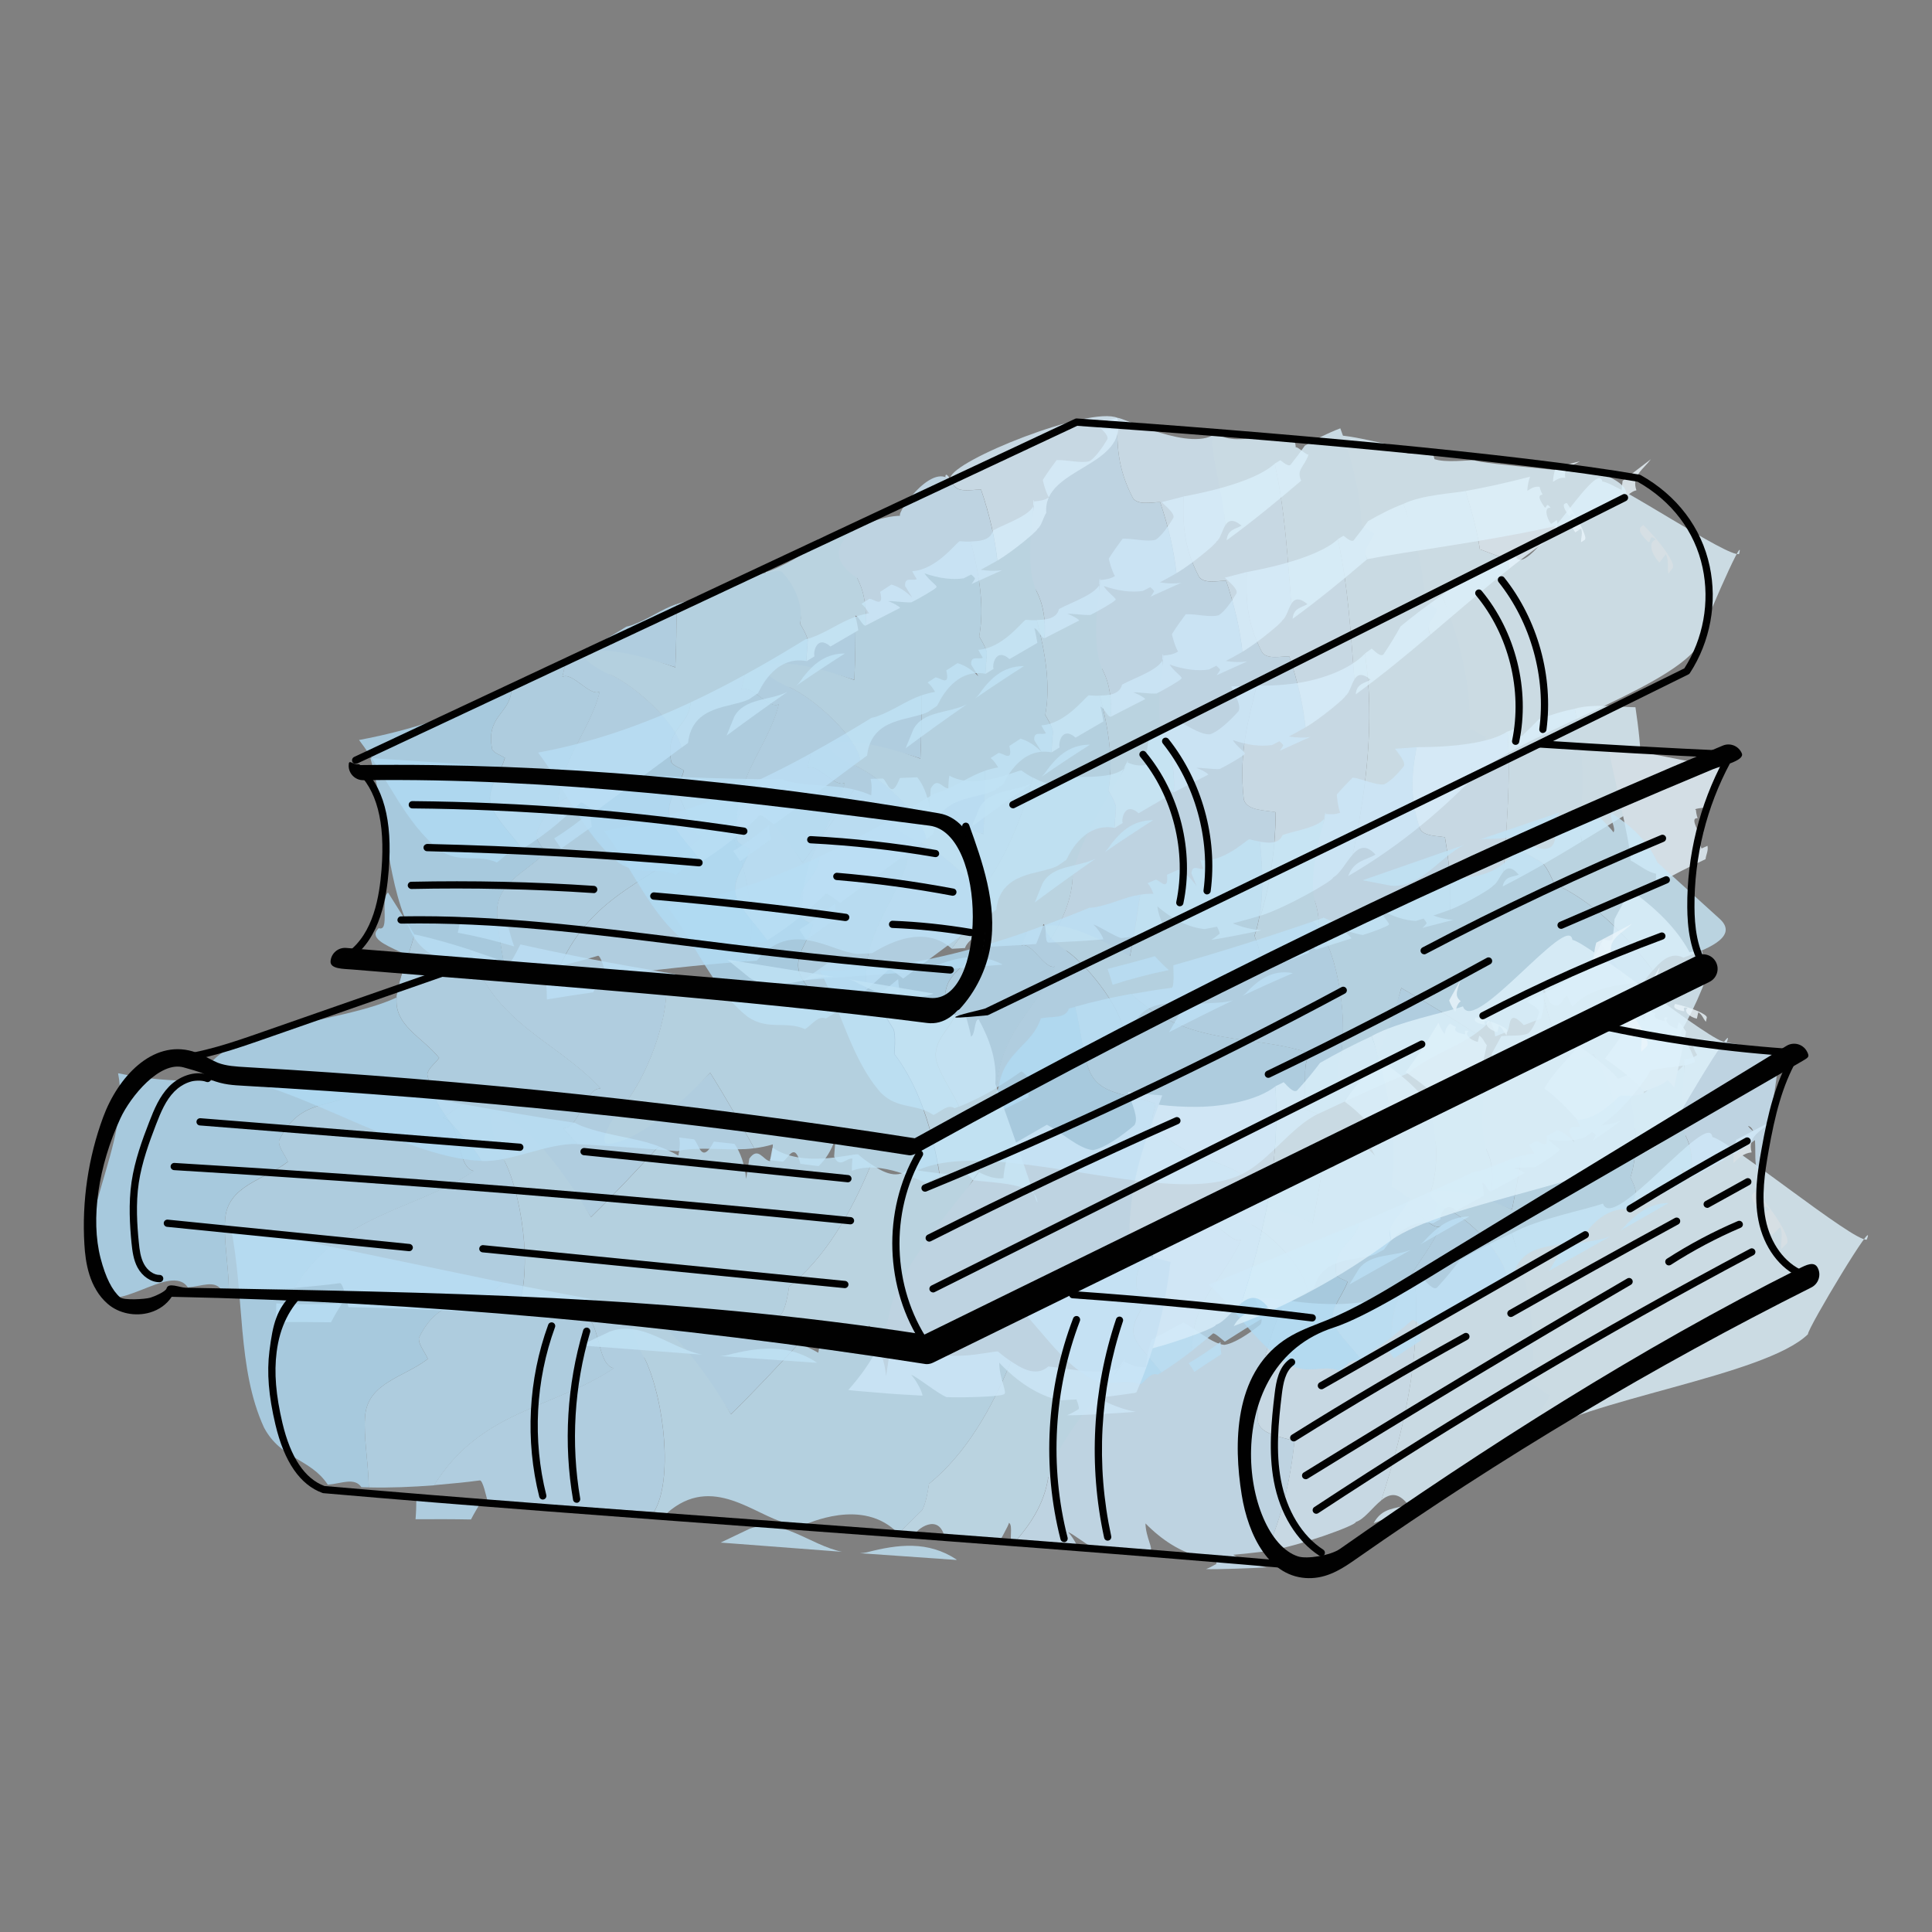 <svg width="83" height="83" viewBox="0 0 83 83" fill="none" xmlns="http://www.w3.org/2000/svg">
<rect x="0" y="0" width="83" height="83" fill="#808080" stroke="none"/>
<g style="mix-blend-mode:multiply">
<g opacity="0.9">
<g opacity="0.9">
<path d="M38.927 41.776C37.462 41.887 35.994 41.996 34.526 42.107C34.865 41.87 35.202 41.633 35.529 41.398C36.649 40.763 37.722 41.694 38.924 41.776H38.927Z" fill="#C0E2F5"/>
<path d="M43.055 41.428L43.047 41.443L39.565 41.73C39.643 41.712 39.722 41.689 39.801 41.659C40.904 41.159 41.974 40.857 43.055 41.428Z" fill="#C0E2F5"/>
<path d="M58.643 28.078C59.067 31.009 58.704 33.832 58.119 36.705C57.83 37.021 57.57 37.545 57.271 37.695C57.324 37.809 55.266 38.986 54.163 39.337C54.57 37.987 54.792 36.517 54.807 34.892C54.359 34.807 53.538 34.834 53.432 34.327C53.207 32.315 53.649 30.869 53.991 29.451C54.105 29.451 54.932 29.487 55.923 29.314C56.906 29.141 58.037 28.719 58.643 28.075V28.078Z" fill="#D7ECF9"/>
<path d="M61.946 25.571C62.858 24.851 64.49 24.256 65.121 23.899C65.584 25.006 68.621 19.598 68.838 20.687C69.452 20.716 74.247 23.969 74.712 23.8C75.027 22.625 72.867 27.598 72.902 27.817C71.49 29.7 65.016 31.647 63.288 33.413C63.18 33.073 63.142 31.559 62.929 29.925C62.727 28.286 62.356 26.543 61.946 25.571Z" fill="#DDF0FA"/>
<path d="M59.484 28.037C59.75 27.645 59.969 27.27 60.171 26.907C60.733 26.447 61.312 26.002 61.946 25.568C62.759 27.513 63.212 29.513 63.142 31.334C63.253 31.232 63.741 31.727 63.858 31.618C63.554 32.514 63.063 32.734 63.288 33.407C61.694 35.05 59.847 36.52 57.917 37.636C58.18 36.951 58.674 36.965 59.092 36.713C58.674 36.257 58.388 36.409 58.119 36.699C58.706 33.826 59.066 31.003 58.642 28.072L58.929 27.864C59.16 28.072 59.388 28.28 59.481 28.034L59.484 28.037Z" fill="#D9EEF9"/>
<path d="M41.824 38.635C43.023 37.291 43.807 35.443 44.38 33.405C44.69 33.563 45.306 33.917 45.733 33.39C46.532 33.349 48.233 33.51 48.444 32.766C48.546 32.4 48.192 33.203 47.681 34.321C47.154 35.437 46.488 36.854 46.084 37.712C46.023 38.764 45.587 39.668 45.035 40.494C44.856 40.444 44.999 39.78 44.824 39.698C44.824 39.791 44.514 40.556 44.514 40.556C44.514 40.556 44.19 40.579 43.783 40.605C43.38 40.626 42.897 40.652 42.576 40.67C42.286 39.648 41.497 40.503 41.459 40.728L40.903 40.761L40.886 40.749C41.143 40.4 41.4 40.052 41.652 39.712C41.798 39.437 41.824 38.635 41.824 38.635Z" fill="#C8E5F6"/>
<path d="M53.432 34.327C53.207 32.315 53.649 30.869 53.991 29.451C53.701 29.469 52.976 29.495 52.894 29.486C53.075 29.89 53.327 30.3 53.21 30.549C52.833 30.974 52.324 31.445 51.976 31.548C51.514 31.562 50.941 31.1 50.435 30.912C50.076 31.194 49.719 31.472 49.362 31.75C49.339 31.767 49.207 32.535 49.237 32.857C48.965 32.927 48.699 32.863 48.438 32.763C48.43 32.839 47.935 33.627 47.371 34.596C46.816 35.574 46.19 36.763 46.082 37.709C46.02 38.76 45.585 39.665 45.032 40.491C45.041 40.491 45.143 40.494 45.307 40.485C45.471 40.476 45.693 40.464 45.939 40.453C46.43 40.435 47.017 40.388 47.401 40.356C47.365 40.169 47.061 39.779 46.974 39.724C47.076 39.706 47.854 40.213 48.166 40.3C48.658 40.254 49.862 40.057 49.971 39.958C50.111 39.926 49.775 39.466 49.722 38.939C50.38 39.507 51.064 39.844 51.751 39.914L52.286 39.811C52.374 39.996 52.435 40.119 52.359 40.142C52.254 40.233 52.149 40.306 52.041 40.374C52.374 40.341 53.821 40.051 54.204 39.964C53.792 39.94 53.377 39.838 52.964 39.668C53.35 39.568 53.736 39.46 54.119 39.346L54.163 39.316C54.567 37.969 54.789 36.508 54.803 34.889C54.356 34.804 53.535 34.83 53.429 34.324L53.432 34.327Z" fill="#CCE6F7"/>
<path d="M20.235 42.089C19.528 41.161 18.472 41.378 17.759 40.227C16.59 38.069 16.651 35.228 15.914 32.569C19.317 32.792 22.607 33.009 25.89 33.222C25.054 34.441 23.712 33.864 23.039 35.858C23.036 36.127 23.299 36.367 23.425 36.628C22.621 37.489 21.332 37.89 21.358 39.234C21.373 40.051 21.61 40.912 21.721 41.96L21.455 41.995C21.168 41.638 20.73 41.969 20.238 42.086L20.235 42.089Z" fill="#AFD9F2"/>
<path d="M25.489 42.629C24.817 42.722 24.153 42.828 23.495 42.936C23.495 42.681 23.48 42.438 23.463 42.204C24.241 42.131 25.027 42.002 25.825 41.826C25.705 42.075 25.594 42.342 25.489 42.629Z" fill="#B8DEF4"/>
<path d="M23.422 36.625C23.296 36.368 23.033 36.125 23.036 35.855C23.711 33.864 25.05 34.441 25.887 33.22C27.094 33.275 28.299 33.331 29.503 33.39C29.281 33.606 29.062 33.82 28.837 34.04C29.5 34.04 29.483 35.922 30.138 35.925C28.082 37.855 25.492 38.303 24.053 41.504C23.261 41.697 22.483 41.855 21.715 41.958C21.603 40.907 21.364 40.048 21.352 39.231C21.326 37.887 22.615 37.486 23.419 36.625H23.422Z" fill="#B8DEF4"/>
<path d="M30.141 35.928C29.489 35.925 29.507 34.043 28.84 34.043C29.062 33.823 29.284 33.609 29.507 33.393C30.89 33.442 32.252 33.475 33.609 33.483C33.696 33.519 33.784 33.548 33.872 33.571C34.886 33.806 35.761 33.7 36.696 33.92C35.974 34.986 35.24 36.051 34.486 37.056C33.383 35.554 32.158 34.289 30.735 33.516C31.24 33.791 30.995 35.132 31.232 35.404C32.068 36.901 32.629 39.99 32.039 41.296C30.012 41.46 28.015 41.671 26.071 41.943C25.957 41.603 25.796 41.053 25.694 41.059C25.144 41.229 24.598 41.366 24.06 41.504C25.495 38.303 28.088 37.855 30.144 35.925L30.141 35.928Z" fill="#BBDFF5"/>
<path d="M34.486 37.06C35.24 36.052 35.974 34.989 36.696 33.923C36.936 33.979 37.179 34.058 37.427 34.169C37.448 33.932 37.465 33.698 37.398 33.461L37.933 33.446C38.138 33.587 38.281 34.418 38.658 33.423L39.407 33.393C39.649 33.698 39.833 34.117 39.936 34.691L39.983 33.885C40.263 33.341 40.485 33.871 40.737 33.865C40.743 33.721 40.754 33.499 40.784 33.323C41.921 33.95 43.588 33.127 43.877 33.098C44.041 33.218 44.21 33.326 44.38 33.411C43.807 35.449 43.023 37.297 41.825 38.641C41.825 38.641 41.798 39.443 41.652 39.718C41.401 40.058 41.143 40.407 40.886 40.755C39.486 39.505 37.547 40.934 37.462 40.948L36.837 40.983C35.67 40.878 34.012 39.461 32.509 41.268L32.036 41.306C32.626 40 32.065 36.91 31.229 35.414C30.992 35.142 30.264 33.601 30.732 33.525C32.363 33.795 34.553 37.168 34.483 37.066L34.486 37.06Z" fill="#C0E2F5"/>
<path d="M69.706 20.658C70.106 20.35 70.513 20.04 70.925 19.727C70.592 20.172 70.08 20.447 70.302 21.062C70.025 21.129 69.855 21.355 69.685 21.577C69.65 21.246 69.662 20.942 69.709 20.658H69.706Z" fill="#EAF5FB"/>
<path d="M71.565 23.805L71.29 24.165C70.948 23.831 70.787 23.26 71.141 23.187C70.799 22.856 70.96 23.424 70.787 23.26C70.331 22.818 70.416 22.666 70.594 22.558C71.363 23.301 71.995 24.221 71.857 24.402L71.676 24.643C71.626 24.356 71.705 24.057 71.565 23.808V23.805Z" fill="#EAF5FB"/>
</g>
</g>
</g>
<g opacity="0.9">
<g opacity="0.9">
<path d="M52.975 42.973C52.051 43.418 51.133 43.875 50.221 44.346C50.364 44.097 50.507 43.851 50.648 43.611C51.171 42.894 52.177 43.216 52.972 42.973H52.975Z" fill="#C0E2F5"/>
<path d="M55.53 41.801C55.53 41.801 55.53 41.806 55.53 41.812C54.805 42.123 54.086 42.445 53.372 42.785C53.419 42.752 53.463 42.72 53.504 42.682C54.056 42.091 54.667 41.643 55.533 41.804L55.53 41.801Z" fill="#C0E2F5"/>
<path d="M64.772 31.421C64.907 33.585 64.72 35.509 64.594 37.441C64.43 37.638 64.313 37.977 64.132 38.053C64.17 38.115 62.968 38.827 62.308 39.078C62.349 38.15 62.276 37.111 62.077 35.968C61.74 35.901 61.15 35.939 60.992 35.582C60.524 34.176 60.67 33.119 60.855 32.1C61.042 32.092 63.691 32.141 64.766 31.421H64.772Z" fill="#D7ECF9"/>
<path d="M67.655 30.445C68.459 30.211 69.752 30.387 70.26 30.384C70.392 31.277 70.497 32.155 70.491 32.94C70.915 33.18 71.251 33.456 71.591 33.517C71.585 33.675 71.579 33.83 71.573 33.986C70.345 34.671 69.155 35.42 67.954 36.15C67.825 35.634 67.983 32.015 67.655 30.445Z" fill="#DDF0FA"/>
<path d="M65.451 31.549C65.694 31.324 65.907 31.11 66.106 30.902C66.603 30.718 67.112 30.551 67.656 30.448C67.978 32.018 68.086 33.502 67.934 34.712C68.018 34.674 68.328 35.145 68.413 35.107C68.153 35.617 67.82 35.64 67.951 36.153C66.837 36.832 65.715 37.494 64.554 38.082C64.653 37.623 64.989 37.687 65.247 37.579C64.934 37.21 64.744 37.268 64.592 37.447C64.715 35.514 64.905 33.59 64.77 31.426L65.022 31.33C65.191 31.52 65.358 31.71 65.451 31.555V31.549Z" fill="#D9EEF9"/>
<path d="M53.895 40.214C54.287 39.052 54.287 37.649 54.127 36.161C54.392 36.197 54.931 36.308 55.1 35.871C55.664 35.669 56.962 35.503 56.954 34.967C56.945 34.428 56.58 37.412 56.498 38.733C56.734 39.459 56.685 40.141 56.55 40.794C56.419 40.794 56.331 40.32 56.191 40.299C56.217 40.361 56.226 40.934 56.226 40.934C56.226 40.934 55.404 41.245 54.995 41.4C54.504 40.779 54.24 41.532 54.287 41.684L53.936 41.831H53.922C53.983 41.538 54.047 41.248 54.109 40.97C54.121 40.756 53.898 40.217 53.898 40.217L53.895 40.214Z" fill="#C8E5F6"/>
<path d="M60.995 35.581C60.527 34.176 60.673 33.119 60.858 32.1C60.612 32.117 59.995 32.164 59.931 32.167C60.13 32.445 60.381 32.726 60.314 32.911C60.054 33.233 59.712 33.59 59.454 33.698C59.089 33.736 58.554 33.467 58.115 33.403C57.881 33.637 57.65 33.874 57.434 34.126C57.419 34.141 57.481 34.691 57.574 34.911C57.378 34.993 57.168 34.99 56.949 34.964C56.978 35.078 56.136 37.403 56.492 38.729C56.729 39.455 56.68 40.138 56.545 40.791C56.551 40.791 56.618 40.77 56.724 40.738C56.829 40.706 56.972 40.659 57.13 40.609C57.446 40.51 57.82 40.39 58.063 40.313C57.992 40.19 57.691 39.971 57.618 39.947C57.682 39.921 58.326 40.149 58.551 40.167C58.864 40.076 59.609 39.801 59.659 39.731C59.747 39.696 59.419 39.411 59.264 39.054C59.837 39.382 60.358 39.543 60.828 39.564L61.159 39.461C61.252 39.584 61.317 39.669 61.273 39.687C61.223 39.754 61.168 39.813 61.109 39.862C61.317 39.81 62.209 39.575 62.442 39.517C62.17 39.508 61.881 39.441 61.577 39.333C61.814 39.253 62.048 39.174 62.282 39.087L62.305 39.066C62.343 38.138 62.273 37.107 62.074 35.968C61.738 35.901 61.147 35.939 60.989 35.581H60.995Z" fill="#CCE6F7"/>
<path d="M40.104 47.904C39.362 47.386 38.593 47.687 37.847 46.952C36.602 45.547 36.175 43.526 35.227 41.699C37.49 41.699 39.651 41.339 41.739 40.765C41.543 41.766 40.52 41.649 40.593 43.122C40.66 43.303 40.9 43.421 41.055 43.57C40.739 44.314 39.938 44.823 40.274 45.734C40.479 46.293 40.862 46.838 41.204 47.535L41.011 47.611C40.707 47.421 40.458 47.737 40.102 47.901L40.104 47.904Z" fill="#AFD9F2"/>
<path d="M44.183 47.133L42.797 47.822C42.727 47.652 42.654 47.488 42.575 47.336C43.131 47.11 43.669 46.832 44.192 46.519C44.18 46.715 44.175 46.92 44.183 47.133Z" fill="#B8DEF4"/>
<path d="M41.058 43.572C40.903 43.423 40.663 43.306 40.596 43.124C40.523 41.652 41.546 41.769 41.742 40.767C42.546 40.548 43.338 40.299 44.122 40.023C44.046 40.22 43.97 40.419 43.894 40.618C44.324 40.451 44.9 41.69 45.332 41.523C44.587 43.338 42.99 44.255 42.83 46.729C42.306 47.042 41.768 47.315 41.213 47.54C40.871 46.843 40.488 46.296 40.283 45.739C39.947 44.826 40.748 44.316 41.064 43.575L41.058 43.572Z" fill="#B8DEF4"/>
<path d="M45.326 41.52C44.893 41.687 44.317 40.451 43.888 40.615C43.964 40.416 44.039 40.217 44.115 40.021C45.022 39.707 45.917 39.359 46.805 38.996C46.873 38.996 46.94 38.99 47.004 38.981C47.747 38.858 48.285 38.545 48.981 38.434C48.846 39.324 48.712 40.217 48.545 41.075C47.329 40.401 46.112 39.921 44.946 39.783C45.361 39.833 45.627 40.77 45.87 40.888C46.893 41.64 48.273 43.488 48.302 44.504C47.004 45.177 45.7 45.854 44.393 46.53C44.212 46.334 43.937 46.009 43.864 46.035C43.522 46.281 43.171 46.51 42.815 46.724C42.975 44.249 44.572 43.33 45.317 41.517L45.326 41.52Z" fill="#BBDFF5"/>
<path d="M48.548 41.078C48.715 40.22 48.85 39.324 48.984 38.436C49.16 38.407 49.347 38.392 49.551 38.395C49.487 38.237 49.423 38.079 49.3 37.944L49.657 37.789C49.841 37.827 50.203 38.328 50.136 37.578L50.636 37.359C50.899 37.493 51.157 37.716 51.408 38.067L51.186 37.526C51.209 37.098 51.528 37.388 51.697 37.318C51.659 37.221 51.598 37.072 51.563 36.949C52.539 37.069 53.469 36.138 53.674 36.053C53.829 36.097 53.978 36.132 54.124 36.152C54.285 37.64 54.285 39.042 53.893 40.205C53.893 40.205 54.118 40.744 54.104 40.958C54.042 41.236 53.981 41.526 53.916 41.816C52.615 41.318 51.806 42.761 51.759 42.791L51.361 42.975C50.566 43.215 49.019 42.75 48.607 44.34L48.303 44.495C48.274 43.482 46.894 41.634 45.87 40.879C45.628 40.764 44.666 39.947 44.946 39.775C46.078 39.532 48.621 41.11 48.545 41.066L48.548 41.078Z" fill="#C0E2F5"/>
<path d="M71.146 37.537C70.807 37.476 70.471 37.201 70.047 36.961C70.053 36.176 69.231 32.993 69.1 32.1C70.023 32.1 73.035 32.925 73.936 32.855C73.848 33.016 73.456 34.501 73.418 34.726C73.579 34.653 72.652 34.726 72.86 34.8C72.865 34.893 72.883 35.002 72.927 35.139L72.933 35.151C72.789 35.145 72.702 35.206 72.93 35.672C73.014 35.848 73.014 35.42 73.184 35.772C72.93 35.672 72.93 36.1 73.099 36.451L73.354 36.337C73.4 36.553 73.292 36.709 73.272 36.911C72.541 37.248 71.828 37.617 71.129 38.009C71.135 37.854 71.14 37.699 71.146 37.54V37.537Z" fill="#E6F3FC"/>
</g>
</g>
<g opacity="0.9">
<g opacity="0.9">
<path d="M47.078 36.882C46.195 37.497 45.321 38.123 44.455 38.768C44.566 38.492 44.677 38.223 44.785 37.956C45.218 37.145 46.297 37.274 47.078 36.882Z" fill="#C0E2F5"/>
<path d="M49.525 35.232C49.525 35.232 49.525 35.238 49.525 35.244C48.826 35.689 48.136 36.146 47.452 36.617C47.493 36.577 47.534 36.538 47.572 36.492C48.054 35.798 48.61 35.235 49.525 35.235V35.232Z" fill="#C0E2F5"/>
<path d="M57.477 23.163C57.936 25.292 58.027 27.245 58.188 29.192C58.047 29.418 57.977 29.778 57.805 29.889C57.851 29.945 56.726 30.876 56.086 31.251C55.989 30.32 55.761 29.298 55.387 28.197C55.033 28.191 54.431 28.343 54.217 28.018C53.527 26.706 53.524 25.626 53.559 24.577C53.749 24.534 56.477 24.083 57.477 23.166V23.163Z" fill="#D7ECF9"/>
<path d="M60.293 21.646C61.082 21.26 62.439 21.192 62.959 21.096C63.228 21.962 63.465 22.815 63.576 23.599C64.047 23.758 64.433 23.968 64.79 23.965C64.807 24.123 64.825 24.279 64.842 24.434C63.682 25.348 62.571 26.317 61.445 27.271C61.237 26.785 60.86 23.151 60.293 21.646Z" fill="#DDF0FA"/>
<path d="M58.194 23.16C58.41 22.891 58.597 22.636 58.77 22.39C59.252 22.112 59.749 21.852 60.293 21.646C60.857 23.149 61.188 24.607 61.211 25.84C61.293 25.787 61.679 26.197 61.764 26.144C61.571 26.701 61.232 26.786 61.445 27.272C60.404 28.159 59.349 29.026 58.244 29.831C58.279 29.354 58.632 29.357 58.878 29.198C58.501 28.888 58.314 28.982 58.185 29.19C58.024 27.242 57.934 25.289 57.475 23.16L57.717 23.017C57.919 23.172 58.118 23.333 58.191 23.16H58.194Z" fill="#D9EEF9"/>
<path d="M47.614 33.962C47.844 32.729 47.634 31.336 47.248 29.883C47.529 29.869 48.096 29.877 48.204 29.412C48.754 29.104 50.064 28.694 49.973 28.161C49.885 27.625 49.953 30.665 50.064 31.994C50.414 32.671 50.464 33.362 50.423 34.038C50.289 34.065 50.128 33.608 49.982 33.614C50.017 33.669 50.113 34.24 50.113 34.24C50.113 34.24 49.315 34.706 48.917 34.937C48.321 34.41 48.163 35.21 48.233 35.356L47.894 35.567H47.88C47.9 35.265 47.923 34.967 47.944 34.677C47.923 34.46 47.616 33.965 47.616 33.965L47.614 33.962Z" fill="#C8E5F6"/>
<path d="M54.218 28.015C53.528 26.703 53.525 25.622 53.56 24.574C53.312 24.639 52.686 24.8 52.619 24.817C52.865 25.057 53.166 25.289 53.125 25.485C52.906 25.854 52.607 26.276 52.359 26.431C51.987 26.539 51.4 26.369 50.941 26.387C50.733 26.665 50.534 26.943 50.35 27.236C50.336 27.254 50.482 27.792 50.61 27.991C50.423 28.112 50.207 28.147 49.976 28.161C50.023 28.27 49.502 30.744 50.066 31.994C50.417 32.671 50.467 33.362 50.426 34.038C50.432 34.038 50.499 34.003 50.602 33.951C50.704 33.898 50.844 33.825 50.999 33.746C51.309 33.587 51.675 33.397 51.914 33.277C51.824 33.169 51.482 33.005 51.403 32.996C51.467 32.958 52.16 33.063 52.394 33.04C52.701 32.891 53.426 32.475 53.467 32.396C53.552 32.343 53.172 32.123 52.961 31.795C53.599 32.015 54.154 32.079 54.642 32.009L54.967 31.845C55.081 31.951 55.16 32.021 55.116 32.047C55.075 32.123 55.028 32.191 54.976 32.255C55.183 32.161 56.06 31.763 56.291 31.661C56.011 31.702 55.704 31.693 55.376 31.64C55.607 31.517 55.838 31.391 56.06 31.262L56.084 31.239C55.987 30.308 55.759 29.295 55.388 28.197C55.034 28.191 54.432 28.343 54.218 28.018V28.015Z" fill="#CCE6F7"/>
<path d="M34.591 44.214C33.751 43.839 33.009 44.282 32.132 43.69C30.643 42.525 29.907 40.595 28.664 38.952C30.985 38.525 33.155 37.76 35.213 36.797C35.161 37.831 34.093 37.907 34.386 39.359C34.482 39.529 34.745 39.599 34.927 39.719C34.713 40.519 33.965 41.175 34.444 42.021C34.737 42.539 35.21 43.011 35.666 43.64L35.479 43.755C35.14 43.623 34.93 43.983 34.588 44.214H34.591Z" fill="#AFD9F2"/>
<path d="M38.666 42.679L37.344 43.625C37.248 43.467 37.145 43.321 37.046 43.183C37.584 42.852 38.096 42.474 38.584 42.065C38.598 42.261 38.628 42.466 38.666 42.679Z" fill="#B8DEF4"/>
<path d="M34.926 39.719C34.745 39.599 34.482 39.528 34.386 39.358C34.093 37.906 35.16 37.83 35.213 36.796C36.005 36.427 36.78 36.029 37.546 35.607C37.496 35.818 37.45 36.029 37.4 36.243C37.815 35.997 38.59 37.118 39.011 36.872C38.514 38.82 37.011 40.032 37.213 42.527C36.722 42.937 36.21 43.309 35.672 43.64C35.216 43.01 34.742 42.539 34.45 42.02C33.97 41.174 34.716 40.518 34.932 39.719H34.926Z" fill="#B8DEF4"/>
<path d="M39.008 36.876C38.59 37.125 37.815 36.001 37.397 36.246C37.447 36.033 37.496 35.822 37.543 35.611C38.429 35.128 39.295 34.613 40.154 34.086C40.224 34.071 40.292 34.056 40.359 34.033C41.102 33.772 41.61 33.359 42.306 33.116C42.3 34.027 42.294 34.944 42.251 35.828C40.9 35.386 39.581 35.137 38.365 35.219C38.797 35.189 39.213 36.074 39.479 36.144C40.639 36.7 42.332 38.282 42.514 39.286C41.28 40.203 40.043 41.119 38.8 42.039C38.587 41.878 38.254 41.605 38.184 41.646C37.868 41.954 37.543 42.249 37.207 42.528C37.005 40.033 38.508 38.821 39.005 36.873L39.008 36.876Z" fill="#BBDFF5"/>
<path d="M42.25 35.827C42.294 34.94 42.3 34.026 42.306 33.116C42.484 33.054 42.671 33.004 42.882 32.969C42.791 32.823 42.703 32.679 42.557 32.565L42.899 32.346C43.092 32.346 43.54 32.782 43.361 32.047L43.844 31.733C44.133 31.818 44.431 31.991 44.741 32.296L44.434 31.801C44.396 31.37 44.765 31.599 44.931 31.499C44.876 31.411 44.791 31.274 44.738 31.16C45.759 31.098 46.577 29.994 46.773 29.871C46.937 29.886 47.098 29.895 47.25 29.886C47.636 31.338 47.843 32.732 47.615 33.965C47.615 33.965 47.925 34.46 47.943 34.676C47.922 34.966 47.899 35.265 47.878 35.564C46.469 35.312 45.849 36.902 45.806 36.943L45.425 37.203C44.645 37.593 42.987 37.42 42.8 39.081L42.51 39.294C42.329 38.29 40.639 36.709 39.475 36.152C39.209 36.085 38.101 35.452 38.361 35.227C39.487 34.77 42.332 35.865 42.247 35.836L42.25 35.827Z" fill="#C0E2F5"/>
<path d="M66.837 20.094C67.179 20 67.524 19.906 67.875 19.812C67.568 20.017 67.147 20.055 67.246 20.53C67.027 20.498 66.872 20.6 66.717 20.703C66.726 20.471 66.769 20.272 66.837 20.094Z" fill="#EAF5FB"/>
<path d="M67.921 22.709L67.675 22.872C67.448 22.556 67.383 22.132 67.661 22.181C67.433 21.865 67.497 22.29 67.386 22.132C67.085 21.71 67.164 21.634 67.313 21.61C67.822 22.319 68.208 23.107 68.085 23.189L67.924 23.297C67.915 23.092 68.003 22.916 67.924 22.711L67.921 22.709Z" fill="#EAF5FB"/>
<path d="M64.79 23.965C64.433 23.965 64.048 23.757 63.577 23.599C63.466 22.814 63.226 21.962 62.96 21.095C63.91 20.923 64.82 20.718 65.735 20.477C65.667 20.656 65.624 20.855 65.615 21.087C65.77 20.984 65.922 20.882 66.144 20.914C66.162 21.005 66.2 21.11 66.264 21.239L66.27 21.248C66.121 21.268 66.042 21.347 66.343 21.769C66.457 21.927 66.392 21.502 66.618 21.819C66.343 21.769 66.407 22.194 66.632 22.51L66.878 22.346C66.96 22.551 66.869 22.727 66.878 22.934C66.176 23.406 65.501 23.91 64.84 24.431C64.822 24.276 64.805 24.12 64.787 23.962L64.79 23.965Z" fill="#E6F3FC"/>
</g>
</g>
<g opacity="0.9">
<g opacity="0.9">
<path d="M44.366 33.635C43.483 34.25 42.609 34.876 41.743 35.521C41.854 35.245 41.965 34.976 42.074 34.709C42.506 33.898 43.585 34.027 44.366 33.635Z" fill="#C0E2F5"/>
<path d="M46.816 31.988C46.816 31.988 46.816 31.994 46.816 32C46.117 32.445 45.427 32.902 44.743 33.373C44.784 33.332 44.825 33.294 44.863 33.247C45.346 32.553 45.901 31.991 46.816 31.991V31.988Z" fill="#C0E2F5"/>
<path d="M54.766 19.915C55.225 22.044 55.316 23.997 55.477 25.944C55.336 26.17 55.266 26.53 55.094 26.641C55.141 26.697 54.015 27.628 53.374 28.003C53.278 27.072 53.05 26.05 52.676 24.949C52.322 24.943 51.72 25.095 51.506 24.77C50.816 23.458 50.813 22.378 50.848 21.329C51.038 21.285 53.766 20.834 54.766 19.918V19.915Z" fill="#D7ECF9"/>
<path d="M56.693 18.8C57.483 18.413 59.614 19.219 60.135 19.122C60.404 19.989 61.512 18.944 61.623 19.725C62.094 19.884 63.009 19.772 63.365 19.769C63.383 19.927 69.131 20.343 69.149 20.498C72.727 22.247 61.798 23.412 58.734 24.024C58.527 23.538 57.261 20.302 56.69 18.8H56.693Z" fill="#DDF0FA"/>
<path d="M55.482 19.915C55.698 19.646 55.885 19.391 56.058 19.145C56.54 18.867 57.037 18.606 57.581 18.401C58.145 19.904 58.476 21.362 58.499 22.595C58.581 22.542 58.967 22.952 59.052 22.899C58.859 23.456 58.52 23.541 58.733 24.027C57.692 24.914 56.637 25.781 55.532 26.586C55.567 26.109 55.92 26.111 56.166 25.953C55.789 25.643 55.602 25.737 55.473 25.945C55.312 23.997 55.222 22.044 54.763 19.915L55.005 19.772C55.207 19.927 55.406 20.088 55.479 19.915H55.482Z" fill="#D9EEF9"/>
<path d="M44.904 30.715C45.136 29.482 44.925 28.088 44.539 26.636C44.82 26.621 45.387 26.63 45.495 26.165C46.045 25.857 47.355 25.447 47.264 24.914C47.176 24.378 47.244 27.418 47.355 28.747C47.706 29.424 47.755 30.115 47.714 30.791C47.58 30.818 47.419 30.361 47.273 30.367C47.308 30.422 47.404 30.993 47.404 30.993C47.404 30.993 46.606 31.459 46.209 31.69C45.612 31.163 45.454 31.963 45.524 32.109L45.185 32.32H45.171C45.191 32.018 45.215 31.72 45.235 31.43C45.215 31.213 44.907 30.718 44.907 30.718L44.904 30.715Z" fill="#C8E5F6"/>
<path d="M51.506 24.771C50.816 23.459 50.813 22.378 50.849 21.33C50.6 21.395 49.974 21.556 49.907 21.573C50.153 21.813 50.454 22.045 50.413 22.241C50.194 22.61 49.895 23.031 49.647 23.187C49.276 23.295 48.688 23.125 48.229 23.143C48.021 23.421 47.822 23.699 47.638 23.992C47.624 24.009 47.77 24.548 47.898 24.747C47.711 24.867 47.495 24.903 47.264 24.917C47.311 25.026 46.79 27.5 47.355 28.75C47.706 29.427 47.755 30.118 47.714 30.794C47.72 30.794 47.787 30.759 47.89 30.706C47.992 30.654 48.132 30.581 48.287 30.501C48.597 30.343 48.963 30.153 49.202 30.033C49.112 29.925 48.77 29.761 48.691 29.752C48.755 29.714 49.448 29.819 49.682 29.796C49.989 29.646 50.714 29.231 50.755 29.151C50.84 29.099 50.46 28.879 50.249 28.551C50.886 28.771 51.442 28.835 51.93 28.765L52.255 28.601C52.369 28.706 52.448 28.777 52.404 28.803C52.363 28.879 52.316 28.947 52.264 29.011C52.471 28.917 53.348 28.519 53.579 28.416C53.299 28.457 52.992 28.449 52.664 28.396C52.895 28.273 53.126 28.147 53.348 28.018L53.372 27.995C53.275 27.064 53.047 26.05 52.676 24.952C52.322 24.947 51.72 25.099 51.506 24.774V24.771Z" fill="#CCE6F7"/>
<path d="M31.882 40.966C31.043 40.591 30.3 41.033 29.423 40.442C27.934 39.276 27.198 37.347 25.955 35.704C28.277 35.276 30.446 34.512 32.504 33.549C32.452 34.583 31.384 34.659 31.677 36.111C31.773 36.281 32.036 36.351 32.218 36.471C32.004 37.271 31.256 37.927 31.735 38.773C32.028 39.291 32.501 39.763 32.958 40.392L32.77 40.506C32.431 40.375 32.221 40.735 31.879 40.966H31.882Z" fill="#AFD9F2"/>
<path d="M35.957 39.432L34.635 40.378C34.539 40.22 34.436 40.074 34.337 39.936C34.875 39.605 35.386 39.227 35.875 38.817C35.889 39.014 35.919 39.219 35.957 39.432Z" fill="#B8DEF4"/>
<path d="M32.217 36.475C32.036 36.355 31.773 36.284 31.677 36.114C31.384 34.662 32.451 34.586 32.504 33.552C33.296 33.183 34.071 32.785 34.837 32.363C34.787 32.574 34.741 32.785 34.691 32.999C35.106 32.753 35.881 33.874 36.302 33.628C35.805 35.576 34.302 36.788 34.504 39.283C34.013 39.693 33.501 40.065 32.963 40.395C32.507 39.766 32.033 39.294 31.741 38.776C31.261 37.93 32.007 37.274 32.223 36.475H32.217Z" fill="#B8DEF4"/>
<path d="M36.296 33.629C35.878 33.878 35.103 32.754 34.685 32.999C34.735 32.786 34.785 32.575 34.831 32.364C35.717 31.881 36.583 31.366 37.442 30.838C37.512 30.824 37.58 30.809 37.647 30.786C38.389 30.525 38.898 30.112 39.594 29.869C39.588 30.78 39.582 31.696 39.539 32.581C38.188 32.139 36.869 31.89 35.653 31.972C36.086 31.942 36.501 32.827 36.767 32.897C37.928 33.453 39.62 35.035 39.802 36.039C38.568 36.956 37.331 37.872 36.089 38.792C35.875 38.631 35.542 38.358 35.472 38.399C35.156 38.707 34.831 39.002 34.495 39.281C34.293 36.786 35.796 35.573 36.293 33.626L36.296 33.629Z" fill="#BBDFF5"/>
<path d="M39.541 32.583C39.585 31.696 39.591 30.782 39.597 29.872C39.775 29.81 39.962 29.76 40.173 29.725C40.082 29.579 39.994 29.435 39.848 29.321L40.19 29.101C40.383 29.101 40.831 29.538 40.652 28.803L41.135 28.489C41.424 28.574 41.722 28.747 42.032 29.052L41.725 28.557C41.687 28.126 42.056 28.355 42.222 28.255C42.167 28.167 42.082 28.03 42.029 27.915C43.05 27.854 43.868 26.75 44.064 26.627C44.228 26.642 44.389 26.65 44.541 26.642C44.927 28.094 45.134 29.488 44.906 30.721C44.906 30.721 45.216 31.216 45.234 31.432C45.213 31.722 45.19 32.021 45.169 32.319C43.76 32.068 43.14 33.658 43.096 33.699L42.716 33.959C41.936 34.349 40.278 34.176 40.091 35.836L39.801 36.05C39.62 35.046 37.93 33.465 36.767 32.908C36.501 32.841 35.392 32.208 35.653 31.983C36.778 31.526 39.623 32.621 39.538 32.592L39.541 32.583Z" fill="#C0E2F5"/>
</g>
</g>
<g opacity="0.9">
<g opacity="0.9">
<path d="M41.53 30.261C40.647 30.876 39.773 31.502 38.907 32.147C39.018 31.871 39.129 31.602 39.238 31.335C39.67 30.524 40.749 30.653 41.53 30.261Z" fill="#C0E2F5"/>
<path d="M43.98 28.612C43.98 28.612 43.98 28.618 43.98 28.624C43.281 29.069 42.591 29.526 41.907 29.997C41.948 29.956 41.989 29.918 42.027 29.872C42.51 29.177 43.065 28.615 43.98 28.615V28.612Z" fill="#C0E2F5"/>
<path d="M52.278 18.577C52.737 20.706 52.483 20.624 52.641 22.568C52.5 22.794 52.43 23.154 52.258 23.265C52.305 23.321 51.179 24.252 50.539 24.627C50.442 23.695 50.214 22.673 49.84 21.572C49.486 21.567 48.884 21.719 48.67 21.394C47.98 20.082 47.977 19.001 48.012 17.953C48.203 17.909 51.278 19.493 52.278 18.577Z" fill="#D7ECF9"/>
<path d="M52.278 18.576C53.102 19.44 55.64 17.988 55.666 19.22C55.748 19.168 56.134 19.578 56.219 19.525C56.026 20.081 55.687 20.166 55.9 20.652C54.859 21.54 53.804 22.406 52.699 23.212C52.734 22.734 53.088 22.737 53.333 22.579C52.956 22.269 52.769 22.362 52.64 22.57C52.479 20.623 51.734 18.784 52.278 18.579V18.576Z" fill="#D9EEF9"/>
<path d="M42.066 27.341C42.297 26.108 42.086 24.715 41.7 23.262C41.981 23.247 42.548 23.256 42.656 22.791C43.206 22.483 44.516 22.073 44.425 21.54C44.337 21.004 44.405 24.044 44.516 25.373C44.867 26.05 44.916 26.741 44.875 27.417C44.741 27.444 44.58 26.987 44.434 26.993C44.469 27.048 44.566 27.619 44.566 27.619C44.566 27.619 43.767 28.085 43.37 28.316C42.773 27.789 42.615 28.589 42.685 28.735L42.346 28.946H42.332C42.352 28.644 42.376 28.346 42.396 28.056C42.376 27.839 42.069 27.344 42.069 27.344L42.066 27.341Z" fill="#C8E5F6"/>
<path d="M48.67 21.394C47.98 20.082 47.977 19.001 48.013 17.953C47.764 18.017 47.138 18.179 47.071 18.196C47.317 18.436 47.618 18.668 47.577 18.864C47.358 19.233 47.059 19.654 46.811 19.81C46.44 19.918 45.852 19.748 45.393 19.766C45.185 20.044 44.986 20.322 44.802 20.615C44.788 20.633 44.934 21.171 45.062 21.37C44.875 21.491 44.659 21.526 44.428 21.54C44.475 21.649 43.954 24.123 44.519 25.373C44.87 26.05 44.919 26.741 44.878 27.417C44.884 27.417 44.951 27.382 45.054 27.329C45.156 27.277 45.296 27.204 45.451 27.125C45.761 26.966 46.127 26.776 46.367 26.656C46.276 26.548 45.934 26.384 45.855 26.375C45.919 26.337 46.612 26.442 46.846 26.419C47.153 26.269 47.878 25.854 47.919 25.775C48.004 25.722 47.624 25.502 47.413 25.174C48.051 25.394 48.606 25.458 49.094 25.388L49.419 25.224C49.533 25.329 49.612 25.4 49.568 25.426C49.527 25.502 49.48 25.57 49.428 25.634C49.635 25.54 50.512 25.142 50.743 25.04C50.463 25.081 50.156 25.072 49.828 25.019C50.059 24.896 50.29 24.77 50.512 24.641L50.536 24.618C50.439 23.687 50.211 22.674 49.84 21.575C49.486 21.57 48.884 21.722 48.67 21.397V21.394Z" fill="#CCE6F7"/>
<path d="M29.043 37.593C28.204 37.218 27.461 37.66 26.584 37.069C25.096 35.904 24.359 33.974 23.116 32.331C25.438 31.904 27.607 31.139 29.666 30.176C29.613 31.209 28.546 31.286 28.838 32.738C28.934 32.908 29.198 32.978 29.379 33.098C29.166 33.898 28.417 34.554 28.896 35.4C29.189 35.918 29.663 36.39 30.119 37.019L29.931 37.133C29.592 37.002 29.382 37.362 29.04 37.593H29.043Z" fill="#AFD9F2"/>
<path d="M33.118 36.058L31.796 37.004C31.7 36.846 31.598 36.7 31.498 36.562C32.036 36.231 32.548 35.853 33.036 35.443C33.051 35.64 33.08 35.844 33.118 36.058Z" fill="#B8DEF4"/>
<path d="M29.381 33.098C29.2 32.978 28.937 32.907 28.841 32.737C28.548 31.285 29.615 31.209 29.668 30.175C30.46 29.806 31.235 29.408 32.001 28.986C31.951 29.197 31.905 29.408 31.855 29.622C32.27 29.376 33.045 30.497 33.466 30.251C32.969 32.199 31.466 33.411 31.668 35.906C31.177 36.316 30.665 36.688 30.127 37.019C29.671 36.389 29.197 35.918 28.905 35.399C28.425 34.553 29.171 33.897 29.387 33.098H29.381Z" fill="#B8DEF4"/>
<path d="M33.46 30.255C33.042 30.504 32.267 29.38 31.849 29.625C31.899 29.412 31.949 29.201 31.995 28.99C32.881 28.507 33.747 27.991 34.606 27.464C34.676 27.45 34.744 27.435 34.811 27.412C35.554 27.151 36.062 26.738 36.758 26.495C36.752 27.406 36.746 28.322 36.703 29.207C35.352 28.765 34.033 28.516 32.817 28.598C33.25 28.568 33.665 29.453 33.931 29.523C35.092 30.079 36.785 31.661 36.966 32.665C35.732 33.582 34.495 34.498 33.253 35.418C33.039 35.257 32.706 34.984 32.636 35.025C32.32 35.333 31.995 35.628 31.659 35.907C31.457 33.412 32.96 32.199 33.457 30.252L33.46 30.255Z" fill="#BBDFF5"/>
<path d="M36.702 29.206C36.746 28.319 36.752 27.405 36.758 26.494C36.936 26.433 37.123 26.383 37.334 26.348C37.243 26.202 37.156 26.058 37.009 25.944L37.351 25.724C37.544 25.724 37.992 26.161 37.813 25.426L38.296 25.112C38.585 25.197 38.883 25.37 39.193 25.675L38.886 25.18C38.848 24.749 39.217 24.978 39.383 24.878C39.328 24.79 39.243 24.653 39.19 24.538C40.211 24.477 41.029 23.373 41.225 23.25C41.389 23.265 41.55 23.273 41.702 23.265C42.088 24.717 42.295 26.111 42.067 27.344C42.067 27.344 42.377 27.839 42.395 28.055C42.374 28.345 42.351 28.644 42.331 28.943C40.921 28.691 40.301 30.281 40.258 30.322L39.877 30.582C39.097 30.972 37.439 30.799 37.252 32.459L36.962 32.673C36.781 31.669 35.091 30.087 33.928 29.531C33.662 29.464 32.553 28.831 32.814 28.606C33.939 28.149 36.784 29.244 36.699 29.215L36.702 29.206Z" fill="#C0E2F5"/>
</g>
</g>
<g opacity="0.9">
<g opacity="0.9">
<path d="M33.836 29.719C32.953 30.334 32.078 30.96 31.213 31.605C31.324 31.329 31.435 31.06 31.543 30.793C31.976 29.982 33.055 30.111 33.836 29.719Z" fill="#C0E2F5"/>
<path d="M36.286 28.071C36.286 28.071 36.286 28.077 36.286 28.083C35.587 28.528 34.897 28.985 34.213 29.456C34.254 29.415 34.295 29.377 34.333 29.33C34.815 28.636 35.371 28.074 36.286 28.074V28.071Z" fill="#C0E2F5"/>
<path d="M48.011 17.953C48.47 20.082 44.788 20.079 44.949 22.027C44.809 22.252 44.739 22.612 44.566 22.724C44.613 22.779 43.487 23.71 42.847 24.085C42.751 23.154 42.523 22.132 42.148 21.031C41.795 21.025 41.192 21.177 40.979 20.852C40.289 19.541 40.786 21.584 40.824 20.536C40.92 19.778 46.824 17.429 48.013 17.953H48.011Z" fill="#D7ECF9"/>
<path d="M34.374 26.8C34.605 25.567 33.272 26.026 32.886 24.574C33.166 24.559 35.052 23.628 35.16 23.163C35.71 22.855 40.303 22.012 40.216 21.476C40.128 20.94 36.713 23.499 36.824 24.832C37.175 25.508 37.225 26.199 37.184 26.876C37.049 26.902 36.888 26.445 36.742 26.451C36.777 26.507 36.874 27.078 36.874 27.078C36.874 27.078 36.076 27.543 35.678 27.775C35.081 27.248 34.924 28.047 34.994 28.194L34.655 28.404H34.64C34.66 28.103 34.684 27.804 34.704 27.514C34.684 27.297 34.377 26.802 34.377 26.802L34.374 26.8Z" fill="#C8E5F6"/>
<path d="M40.976 20.852C40.286 19.54 38.538 21.959 38.666 22.158C37.257 22.196 34.754 23.479 36.824 24.831C37.175 25.508 37.225 26.199 37.184 26.875C37.19 26.875 37.257 26.84 37.359 26.788C37.462 26.735 37.602 26.662 37.757 26.582C38.067 26.424 38.432 26.234 38.672 26.114C38.582 26.006 38.239 25.842 38.16 25.833C38.225 25.795 38.918 25.9 39.152 25.877C39.459 25.727 40.184 25.312 40.225 25.233C40.309 25.18 39.929 24.96 39.719 24.632C40.356 24.852 40.912 24.916 41.4 24.846L41.725 24.682C41.839 24.788 41.918 24.858 41.874 24.884C41.833 24.96 41.786 25.028 41.733 25.092C41.941 24.998 42.818 24.6 43.049 24.498C42.768 24.539 42.461 24.53 42.134 24.477C42.365 24.354 42.596 24.228 42.818 24.099L42.842 24.076C42.745 23.145 42.517 22.132 42.146 21.034C41.792 21.028 41.19 21.18 40.976 20.855V20.852Z" fill="#CCE6F7"/>
<path d="M21.351 37.052C20.512 36.677 19.77 37.119 18.892 36.528C17.404 35.362 16.667 33.433 15.425 31.79C17.746 31.362 19.916 30.598 21.974 29.635C21.921 30.668 20.854 30.745 21.147 32.197C21.243 32.367 21.506 32.437 21.688 32.557C21.474 33.357 20.726 34.013 21.205 34.859C21.497 35.377 21.971 35.849 22.427 36.478L22.24 36.592C21.901 36.461 21.691 36.821 21.348 37.052H21.351Z" fill="#AFD9F2"/>
<path d="M25.426 35.514L24.105 36.46C24.008 36.302 23.906 36.156 23.807 36.018C24.345 35.687 24.856 35.309 25.345 34.899C25.359 35.096 25.388 35.301 25.426 35.514Z" fill="#B8DEF4"/>
<path d="M21.687 32.557C21.506 32.437 21.243 32.366 21.146 32.196C20.854 30.744 21.921 30.668 21.974 29.634C22.766 29.265 23.541 28.867 24.307 28.445C24.257 28.656 24.21 28.867 24.161 29.081C24.576 28.835 25.351 29.956 25.772 29.71C25.275 31.658 23.772 32.87 23.974 35.365C23.482 35.775 22.971 36.147 22.433 36.478C21.977 35.848 21.503 35.377 21.211 34.858C20.731 34.012 21.477 33.356 21.693 32.557H21.687Z" fill="#B8DEF4"/>
<path d="M25.769 29.71C25.351 29.959 24.576 28.834 24.158 29.081C24.207 28.867 24.257 28.656 24.304 28.445C25.19 27.962 26.055 27.447 26.915 26.919C26.985 26.905 27.052 26.89 27.12 26.867C27.862 26.606 28.371 26.193 29.067 25.95C29.061 26.861 29.055 27.777 29.011 28.662C27.66 28.22 26.342 27.971 25.125 28.053C25.558 28.023 25.973 28.908 26.239 28.978C27.4 29.534 29.093 31.116 29.274 32.12C28.041 33.037 26.804 33.953 25.561 34.873C25.348 34.712 25.014 34.439 24.944 34.48C24.628 34.788 24.304 35.084 23.968 35.362C23.766 32.867 25.269 31.654 25.766 29.707L25.769 29.71Z" fill="#BBDFF5"/>
<path d="M29.012 28.666C29.056 27.779 29.062 26.865 29.067 25.954C29.246 25.893 29.433 25.843 29.643 25.808C29.553 25.661 33.289 24.273 33.599 24.575C33.599 24.575 34.605 25.568 34.374 26.8C34.374 26.8 34.684 27.295 34.702 27.512C34.681 27.802 34.658 28.101 34.637 28.399C33.228 28.148 32.608 29.738 32.564 29.779L32.184 30.039C31.404 30.429 29.746 30.256 29.559 31.916L29.269 32.13C29.088 31.125 27.398 29.544 26.234 28.988C25.968 28.921 24.86 28.288 25.12 28.063C26.246 27.606 29.091 28.701 29.006 28.672L29.012 28.666Z" fill="#C0E2F5"/>
</g>
</g>
<g style="mix-blend-mode:multiply">
<g opacity="0.9">
<g opacity="0.9">
<path d="M36.187 66.668C34.447 66.536 32.702 66.401 30.959 66.27C31.383 66.068 31.801 65.869 32.213 65.672C33.596 65.175 34.775 66.372 36.187 66.671V66.668Z" fill="#C0E2F5"/>
<path d="M41.096 67.002L41.084 67.016L36.944 66.726C37.041 66.721 37.134 66.712 37.234 66.691C38.585 66.337 39.877 66.191 41.099 67.002H41.096Z" fill="#C0E2F5"/>
<path d="M60.802 55.142C61.018 58.41 60.314 61.423 59.343 64.454C58.969 64.749 58.612 65.273 58.247 65.385C58.296 65.516 55.753 66.448 54.416 66.638C55.028 65.238 55.434 63.675 55.609 61.906C55.089 61.736 54.118 61.625 54.039 61.054C53.969 58.822 54.633 57.32 55.174 55.839C55.308 55.862 56.285 56.041 57.469 56.023C58.644 56.005 60.021 55.742 60.802 55.145V55.142Z" fill="#D7ECF9"/>
<path d="M64.948 52.981C66.094 52.351 68.082 51.985 68.863 51.707C69.302 52.992 73.415 47.625 73.565 48.849C74.287 48.989 79.634 53.358 80.196 53.256C80.684 52.029 77.646 57.077 77.67 57.32C75.819 59.127 67.986 60.135 65.773 61.76C65.676 61.373 65.779 59.713 65.688 57.897C65.609 56.076 65.34 54.114 64.951 52.984L64.948 52.981Z" fill="#DDF0FA"/>
<path d="M61.799 55.245C62.15 54.864 62.448 54.492 62.72 54.132C63.428 53.728 64.156 53.342 64.945 52.981C65.714 55.242 66.056 57.5 65.796 59.473C65.939 59.383 66.465 60.004 66.615 59.907C66.17 60.832 65.565 60.984 65.767 61.758C63.723 63.271 61.401 64.554 59.013 65.438C59.39 64.736 59.972 64.838 60.489 64.636C60.042 64.068 59.685 64.182 59.34 64.451C60.314 61.421 61.016 58.407 60.799 55.14L61.159 54.961C61.41 55.227 61.659 55.494 61.793 55.242L61.799 55.245Z" fill="#D9EEF9"/>
<path d="M39.911 63.745C41.458 62.489 42.563 60.609 43.438 58.486C43.788 58.711 44.484 59.206 45.037 58.703C45.984 58.796 47.978 59.265 48.297 58.492C48.452 58.108 47.958 58.922 47.244 60.055C46.516 61.183 45.589 62.609 45.031 63.476C44.855 64.612 44.253 65.522 43.519 66.325C43.312 66.24 43.546 65.54 43.347 65.42C43.341 65.519 42.897 66.301 42.897 66.301C42.897 66.301 42.511 66.269 42.028 66.231C41.552 66.184 40.979 66.129 40.596 66.091C40.353 64.928 39.338 65.725 39.271 65.962L38.613 65.9L38.593 65.885C38.932 65.552 39.268 65.215 39.599 64.89C39.797 64.615 39.908 63.745 39.908 63.745H39.911Z" fill="#C8E5F6"/>
<path d="M54.043 61.054C53.973 58.823 54.637 57.321 55.178 55.839C54.833 55.809 53.973 55.713 53.88 55.69C54.055 56.161 54.312 56.65 54.148 56.902C53.66 57.297 53.014 57.725 52.593 57.777C52.046 57.713 51.415 57.113 50.836 56.82C50.386 57.063 49.935 57.306 49.488 57.546C49.459 57.561 49.228 58.375 49.234 58.732C48.903 58.761 48.599 58.647 48.301 58.495C48.283 58.577 47.623 59.35 46.862 60.31C46.111 61.279 45.254 62.468 45.035 63.479C44.86 64.615 44.257 65.525 43.523 66.328C43.532 66.331 43.655 66.351 43.848 66.369C44.041 66.389 44.307 66.416 44.599 66.445C45.181 66.509 45.88 66.559 46.333 66.591C46.31 66.381 45.988 65.906 45.889 65.827C46.012 65.827 46.88 66.512 47.24 66.662C47.824 66.697 49.266 66.691 49.403 66.6C49.573 66.588 49.219 66.029 49.21 65.447C49.932 66.178 50.707 66.665 51.514 66.861L52.157 66.84C52.242 67.057 52.301 67.203 52.213 67.212C52.081 67.291 51.95 67.356 51.812 67.408C52.21 67.432 53.944 67.365 54.409 67.335C53.923 67.239 53.444 67.054 52.973 66.796C53.438 66.755 53.906 66.703 54.371 66.647L54.426 66.624C55.034 65.227 55.438 63.672 55.613 61.909C55.093 61.739 54.122 61.628 54.043 61.057V61.054Z" fill="#CCE6F7"/>
<path d="M14.083 63.784C13.338 62.651 12.072 62.703 11.341 61.327C10.171 58.773 10.516 55.687 9.905 52.662C13.902 53.494 17.764 54.296 21.624 55.098C20.516 56.282 18.989 55.42 17.998 57.476C17.969 57.769 18.256 58.077 18.378 58.381C17.343 59.181 15.782 59.397 15.683 60.864C15.618 61.757 15.817 62.735 15.846 63.898L15.528 63.892C15.224 63.453 14.674 63.737 14.083 63.784Z" fill="#AFD9F2"/>
<path d="M20.235 65.277C19.431 65.262 18.639 65.262 17.852 65.268C17.876 64.99 17.885 64.724 17.885 64.463C18.809 64.516 19.753 64.513 20.712 64.46C20.548 64.712 20.387 64.984 20.235 65.274V65.277Z" fill="#B8DEF4"/>
<path d="M18.378 58.377C18.256 58.073 17.969 57.765 17.998 57.472C18.989 55.417 20.516 56.278 21.624 55.095C23.045 55.364 24.46 55.633 25.878 55.903C25.594 56.099 25.314 56.298 25.03 56.497C25.814 56.612 25.612 58.661 26.381 58.779C23.764 60.527 20.662 60.568 18.653 63.809C17.697 63.883 16.767 63.921 15.846 63.9C15.817 62.737 15.618 61.757 15.683 60.866C15.782 59.396 17.346 59.183 18.378 58.383V58.377Z" fill="#B8DEF4"/>
<path d="M26.381 58.779C25.612 58.662 25.814 56.615 25.03 56.498C25.314 56.299 25.597 56.102 25.878 55.903C27.504 56.196 29.112 56.465 30.711 56.712C30.81 56.764 30.913 56.814 31.012 56.852C32.188 57.285 33.228 57.318 34.313 57.719C33.357 58.755 32.386 59.789 31.398 60.755C30.24 58.928 28.919 57.338 27.311 56.249C27.881 56.635 27.46 58.056 27.711 58.392C28.55 60.167 28.916 63.631 28.091 64.955C25.682 64.785 23.305 64.668 20.981 64.63C20.881 64.24 20.744 63.611 20.621 63.599C19.957 63.69 19.294 63.742 18.648 63.804C20.656 60.565 23.761 60.521 26.375 58.773L26.381 58.779Z" fill="#BBDFF5"/>
<path d="M31.401 60.759C32.389 59.792 33.359 58.759 34.316 57.722C34.59 57.824 34.871 57.953 35.155 58.114C35.202 57.86 35.245 57.605 35.19 57.338L35.824 57.414C36.049 57.605 36.14 58.536 36.681 57.514L37.567 57.611C37.824 57.986 38.002 58.474 38.067 59.116L38.201 58.246C38.587 57.702 38.795 58.316 39.093 58.355C39.117 58.199 39.151 57.959 39.201 57.772C40.482 58.65 42.531 58.041 42.873 58.059C43.058 58.22 43.245 58.363 43.438 58.486C42.564 60.609 41.458 62.489 39.912 63.745C39.912 63.745 39.801 64.618 39.602 64.89C39.271 65.218 38.932 65.552 38.596 65.886C37.064 64.281 34.634 65.505 34.535 65.505L33.795 65.435C32.427 65.119 30.608 63.286 28.658 64.999L28.094 64.958C28.918 63.634 28.556 60.17 27.714 58.395C27.462 58.059 26.752 56.255 27.313 56.252C29.214 56.829 31.471 60.882 31.401 60.759Z" fill="#C0E2F5"/>
<path d="M74.588 48.966C75.093 48.7 75.602 48.434 76.117 48.161C75.681 48.589 75.049 48.8 75.251 49.508C74.915 49.535 74.693 49.748 74.471 49.962C74.459 49.596 74.503 49.268 74.588 48.964V48.966Z" fill="#EAF5FB"/>
<path d="M76.479 52.718L76.12 53.064C75.748 52.639 75.614 51.989 76.038 51.971C75.664 51.553 75.801 52.2 75.614 51.989C75.117 51.427 75.234 51.277 75.453 51.19C76.289 52.132 76.944 53.242 76.763 53.418L76.526 53.649C76.494 53.327 76.617 53.017 76.476 52.718H76.479Z" fill="#EAF5FB"/>
</g>
</g>
</g>
<g style="mix-blend-mode:multiply">
<g opacity="0.9">
<g opacity="0.9">
<path d="M62.906 36.296C61.45 36.803 59.994 37.309 58.538 37.816C58.944 37.895 59.351 37.971 59.748 38.047C61.047 38.164 61.772 36.87 62.906 36.296Z" fill="#C0E2F5"/>
<path d="M67.019 34.905L67.008 34.897L63.54 36.077C63.622 36.062 63.707 36.047 63.794 36.041C65.031 36.041 66.168 35.874 67.019 34.905Z" fill="#C0E2F5"/>
<path d="M66.771 37.965C68.385 38.697 69.768 40.059 71.008 41.687C71.256 41.415 71.733 40.835 72.32 41.142C73.107 40.85 74.762 40.296 73.891 39.485C73.005 38.683 71.882 37.664 71.204 37.049C70.788 36.115 70.06 35.468 69.248 34.943C69.093 35.063 69.455 35.611 69.312 35.757C69.283 35.672 68.721 35.102 68.721 35.102C68.721 35.102 68.4 35.216 67.999 35.356C67.602 35.503 67.125 35.681 66.809 35.798C66.874 36.85 65.821 36.396 65.71 36.205L65.163 36.405L65.151 36.422C65.517 36.633 65.885 36.844 66.242 37.052C66.476 37.242 66.774 37.965 66.774 37.965H66.771Z" fill="#C8E5F6"/>
<path d="M44.714 43.749C44.343 44.888 43.249 45.131 42.945 46.475C42.542 48.932 39.138 47.591 39.323 50.326C42.539 48.712 50.234 52.004 53.342 50.446C52.12 49.678 50.851 49.822 49.527 48.279C49.433 48.036 49.606 47.705 49.641 47.418C48.571 46.964 47.188 47.131 46.761 45.892C46.498 45.14 46.439 44.255 46.191 43.251L45.922 43.327C45.764 43.772 45.229 43.652 44.714 43.746V43.749Z" fill="#AFD9F2"/>
<path d="M49.614 41.081C48.933 41.274 48.255 41.453 47.582 41.626C47.667 41.857 47.737 42.086 47.798 42.308C48.576 42.053 49.38 41.845 50.213 41.675C50.015 41.497 49.816 41.301 49.617 41.084L49.614 41.081Z" fill="#B8DEF4"/>
<path d="M49.641 47.421C49.605 47.711 49.433 48.038 49.526 48.282C50.851 49.822 52.123 49.681 53.342 50.448C54.491 49.898 55.471 48.407 56.617 47.857C56.33 47.752 56.044 47.646 55.754 47.538C56.397 47.263 55.745 45.549 56.374 45.277C53.734 44.364 51.073 45.028 48.602 42.697C47.769 42.849 46.965 43.028 46.188 43.251C46.433 44.255 46.495 45.139 46.758 45.892C47.184 47.131 48.57 46.964 49.638 47.418L49.641 47.421Z" fill="#B8DEF4"/>
<path d="M56.377 45.278C55.745 45.55 56.397 47.263 55.757 47.538C56.047 47.647 56.333 47.752 56.62 47.857C57.941 47.239 59.248 46.645 60.558 46.077C60.631 46.01 60.704 45.945 60.783 45.887C61.687 45.251 62.566 44.988 63.4 44.399C62.341 43.723 61.271 43.055 60.204 42.449C59.643 44.276 58.886 45.942 57.769 47.239C58.163 46.78 57.473 45.655 57.611 45.307C57.915 43.594 57.415 40.54 56.403 39.588C54.386 40.276 52.386 40.911 50.409 41.468C50.415 41.825 50.444 42.396 50.342 42.434C49.755 42.505 49.176 42.61 48.611 42.704C51.082 45.032 53.74 44.37 56.383 45.283L56.377 45.278Z" fill="#BBDFF5"/>
<path d="M60.201 42.445C61.271 43.054 62.339 43.722 63.397 44.396C63.608 44.246 63.818 44.071 64.023 43.868C64.122 44.076 64.219 44.284 64.233 44.527L64.757 44.319C64.906 44.106 64.765 43.286 65.464 44.041L66.198 43.76C66.329 43.38 66.368 42.923 66.274 42.355L66.593 43.072C67.049 43.453 67.084 42.876 67.329 42.779C67.385 42.908 67.47 43.107 67.558 43.254C68.446 42.211 70.335 42.273 70.625 42.179C70.744 42 70.87 41.833 71.005 41.687C69.762 40.059 68.382 38.697 66.768 37.965C66.768 37.965 66.47 37.242 66.236 37.051C65.879 36.843 65.511 36.633 65.145 36.422C64.213 38.147 61.853 37.64 61.768 37.663L61.151 37.892C60.058 38.472 58.932 40.454 56.868 39.423L56.398 39.584C57.409 40.533 57.909 43.59 57.605 45.303C57.471 45.649 57.283 47.359 57.763 47.236C59.248 46.314 60.23 42.325 60.198 42.445H60.201Z" fill="#C0E2F5"/>
</g>
</g>
</g>
<g style="mix-blend-mode:multiply">
<g opacity="0.9">
<g opacity="0.9">
<path d="M60.628 53.685C59.742 54.183 58.859 54.684 57.971 55.182C58.108 54.956 58.245 54.731 58.383 54.508C58.889 53.838 59.848 54.005 60.628 53.685Z" fill="#C0E2F5"/>
<path d="M63.111 52.26V52.269L61.015 53.466C61.059 53.434 61.102 53.399 61.143 53.358C61.681 52.763 62.257 52.283 63.111 52.26Z" fill="#C0E2F5"/>
<path d="M68.764 40.562C69.934 41.973 72.299 43.903 72.817 45.589C72.732 45.844 71.007 45.856 70.87 46.026C70.937 46.07 70.013 47.308 69.428 47.824C69.267 46.992 68.954 46.154 68.46 45.297C68.153 45.387 67.648 45.648 67.425 45.414C66.665 44.427 66.496 43.531 66.273 42.684C66.347 42.652 66.876 42.421 67.443 42.032C68.004 41.645 68.586 41.083 68.767 40.565L68.764 40.562Z" fill="#D7ECF9"/>
<path d="M57.777 47.34C58.125 46.687 58.967 45.885 59.254 45.507C59.885 45.949 60.482 46.412 60.953 46.918C61.347 46.748 61.71 46.661 61.947 46.432C62.037 46.538 62.131 46.64 62.221 46.743C61.917 48.154 61.575 49.606 61.037 51.053C60.865 50.91 60.374 50.125 59.736 49.328C59.105 48.529 58.336 47.724 57.777 47.337V47.34Z" fill="#DDF0FA"/>
<path d="M69.279 40.286C69.323 39.999 69.347 39.736 69.361 39.487C69.572 39.077 69.797 38.667 70.06 38.251C71.168 39.027 72.071 39.941 72.589 40.919C72.627 40.831 73.086 40.945 73.127 40.854C73.215 41.416 72.972 41.68 73.32 41.967C72.826 43.308 72.121 44.635 71.256 45.803C71.209 45.364 71.525 45.223 71.706 44.965C71.302 44.851 71.168 45.018 71.092 45.25C70.575 43.566 69.931 41.973 68.762 40.561L68.879 40.365C69.086 40.406 69.294 40.447 69.276 40.289L69.279 40.286Z" fill="#D9EEF9"/>
<path d="M61.476 51.164C61.815 50.098 61.736 48.892 61.464 47.65C61.706 47.639 62.204 47.642 62.306 47.234C62.794 46.974 63.911 46.546 63.812 46.093C63.762 45.87 63.788 46.397 63.812 47.138C63.826 47.882 63.847 48.828 63.855 49.398C64.142 49.969 64.148 50.576 64.054 51.176C63.926 51.202 63.812 50.813 63.677 50.822C63.706 50.868 63.747 51.366 63.747 51.366C63.747 51.366 63.551 51.475 63.306 51.612C63.06 51.744 62.765 51.902 62.569 52.008C62.072 51.56 61.841 52.245 61.888 52.374L61.552 52.558H61.537C61.593 52.297 61.645 52.037 61.698 51.782C61.704 51.595 61.473 51.164 61.473 51.164H61.476Z" fill="#C8E5F6"/>
<path d="M67.426 45.411C66.666 44.424 66.496 43.528 66.274 42.682C66.098 42.778 65.651 43.01 65.596 43.03C65.835 43.188 66.119 43.326 66.122 43.493C66.017 43.83 65.844 44.231 65.657 44.389C65.37 44.535 64.871 44.465 64.496 44.518C64.359 44.772 64.218 45.027 64.081 45.279C64.072 45.294 64.224 45.739 64.344 45.897C64.195 46.017 64.011 46.061 63.815 46.087C63.833 46.131 63.765 46.693 63.713 47.373C63.666 48.055 63.639 48.866 63.862 49.396C64.148 49.967 64.154 50.573 64.061 51.174C64.066 51.174 64.131 51.141 64.23 51.089C64.33 51.036 64.467 50.963 64.616 50.881C64.917 50.723 65.271 50.524 65.502 50.392C65.42 50.304 65.11 50.193 65.04 50.187C65.099 50.146 65.742 50.178 65.967 50.131C66.259 49.958 66.955 49.493 66.99 49.408C67.069 49.349 66.715 49.209 66.522 48.948C67.11 49.048 67.642 49.018 68.095 48.852L68.399 48.635C68.511 48.705 68.587 48.752 68.549 48.787C68.511 48.866 68.467 48.936 68.42 49.004C68.619 48.887 69.437 48.298 69.651 48.137C69.385 48.248 69.092 48.319 68.782 48.354C68.993 48.184 69.204 48.011 69.408 47.838L69.426 47.809C69.265 46.98 68.952 46.146 68.461 45.291C68.154 45.382 67.648 45.642 67.426 45.408V45.411Z" fill="#CCE6F7"/>
<path d="M49.006 59.47C48.275 59.194 47.682 59.625 46.881 59.235C45.483 58.453 44.644 56.945 43.363 55.768C45.565 54.863 47.693 53.985 49.819 53.112C49.67 54.002 48.652 54.105 48.842 55.352C48.924 55.493 49.161 55.543 49.322 55.639C49.082 56.333 48.398 56.934 48.828 57.631C49.088 58.055 49.503 58.436 49.895 58.954L49.74 59.054C49.451 58.951 49.278 59.259 49.006 59.467V59.47Z" fill="#AFD9F2"/>
<path d="M52.468 58.175C52.076 58.427 51.69 58.682 51.313 58.937C51.234 58.805 51.149 58.679 51.067 58.562C51.532 58.29 51.985 57.985 52.433 57.654C52.433 57.821 52.447 57.994 52.468 58.175Z" fill="#B8DEF4"/>
<path d="M49.322 55.642C49.164 55.542 48.925 55.495 48.843 55.355C48.65 54.105 49.67 54.005 49.819 53.115C50.594 52.781 51.366 52.45 52.138 52.116C52.065 52.295 51.995 52.476 51.922 52.658C52.337 52.459 52.907 53.452 53.319 53.258C52.626 54.889 51.138 55.905 51.226 58.017C50.787 58.356 50.352 58.673 49.898 58.96C49.504 58.441 49.091 58.061 48.831 57.636C48.401 56.939 49.086 56.339 49.325 55.645L49.322 55.642Z" fill="#B8DEF4"/>
<path d="M53.319 53.255C52.909 53.449 52.339 52.456 51.921 52.655C51.994 52.474 52.064 52.295 52.137 52.113C53.017 51.724 53.883 51.331 54.737 50.927C54.801 50.919 54.865 50.91 54.93 50.895C55.64 50.714 56.152 50.395 56.807 50.227C56.684 51.007 56.549 51.785 56.389 52.541C55.234 52.084 54.076 51.788 52.944 51.809C53.345 51.803 53.605 52.579 53.839 52.652C54.824 53.188 56.128 54.641 56.16 55.504C54.941 56.201 53.754 56.91 52.62 57.639C52.444 57.495 52.172 57.252 52.111 57.288C51.819 57.542 51.517 57.78 51.225 58.014C51.14 55.903 52.626 54.886 53.319 53.255Z" fill="#BBDFF5"/>
<path d="M56.389 52.542C56.55 51.786 56.681 51.007 56.807 50.228C56.974 50.187 57.152 50.155 57.342 50.138C57.281 50.009 57.219 49.877 57.105 49.774L57.436 49.605C57.605 49.616 57.953 50.012 57.883 49.376L58.342 49.136C58.588 49.224 58.833 49.388 59.073 49.657L58.854 49.221C58.862 48.852 59.164 49.063 59.322 48.984C59.281 48.905 59.219 48.785 59.184 48.685C60.09 48.673 60.88 47.739 61.052 47.637C61.193 47.651 61.33 47.657 61.465 47.648C61.734 48.89 61.813 50.096 61.476 51.162C61.476 51.162 61.707 51.593 61.702 51.78C61.649 52.035 61.593 52.296 61.541 52.553C60.278 52.316 59.503 53.651 59.453 53.684L59.073 53.889C58.31 54.184 56.833 53.938 56.447 55.338L56.161 55.502C56.129 54.638 54.822 53.186 53.839 52.65C53.608 52.577 52.676 51.988 52.945 51.807C54.05 51.458 56.462 52.571 56.389 52.539V52.542Z" fill="#C0E2F5"/>
<path d="M62.257 42.977C62.415 42.696 62.573 42.409 62.733 42.122C62.663 42.456 62.426 42.755 62.754 43.012C62.599 43.132 62.564 43.299 62.526 43.469C62.4 43.308 62.315 43.144 62.257 42.98V42.977Z" fill="#EAF5FB"/>
<path d="M64.391 44.069L64.33 44.342C64.011 44.268 63.736 44.017 63.935 43.873C63.616 43.803 63.894 44.052 63.736 44.017C63.312 43.923 63.321 43.817 63.397 43.706C64.11 43.864 64.786 44.157 64.756 44.295L64.718 44.473C64.599 44.339 64.555 44.157 64.391 44.066V44.069Z" fill="#EAF5FB"/>
<path d="M63.078 46.98C62.842 47.208 62.479 47.296 62.084 47.466C61.614 46.959 61.014 46.497 60.386 46.055C60.906 45.381 61.362 44.675 61.798 43.935C61.856 44.099 61.938 44.263 62.061 44.426C62.099 44.26 62.14 44.093 62.295 43.973C62.359 44.022 62.438 44.072 62.549 44.119H62.558C62.479 44.23 62.47 44.336 62.891 44.432C63.049 44.47 62.775 44.219 63.093 44.292C62.891 44.432 63.169 44.687 63.485 44.763L63.549 44.494C63.713 44.585 63.754 44.763 63.874 44.901C63.701 45.7 63.529 46.494 63.356 47.29C63.266 47.188 63.175 47.085 63.081 46.98H63.078Z" fill="#E6F3FC"/>
</g>
</g>
</g>
<g style="mix-blend-mode:multiply">
<g opacity="0.9">
<g opacity="0.9">
<path d="M69.197 53.105C68.311 53.603 67.428 54.104 66.539 54.602C66.677 54.376 66.814 54.151 66.951 53.928C67.457 53.258 68.416 53.425 69.197 53.105Z" fill="#C0E2F5"/>
<path d="M71.676 51.68V51.688L69.58 52.886C69.624 52.854 69.668 52.819 69.709 52.778C70.247 52.183 70.823 51.703 71.676 51.68Z" fill="#C0E2F5"/>
<path d="M66.346 46.763C66.694 46.11 67.536 45.307 67.822 44.93C68.454 45.372 69.05 45.834 69.521 46.341C69.916 46.171 70.278 46.083 70.515 45.855C70.606 45.96 70.699 46.063 70.79 46.165C70.486 47.577 70.144 49.029 69.606 50.476C69.433 50.332 68.942 49.548 68.305 48.751C67.673 47.952 66.904 47.146 66.346 46.76V46.763Z" fill="#DDF0FA"/>
<path d="M70.044 50.584C70.383 49.518 70.304 48.312 70.032 47.07C70.275 47.059 70.772 47.062 70.874 46.654C71.362 46.394 72.479 45.966 72.38 45.512C72.33 45.29 72.357 45.817 72.38 46.558C72.395 47.302 72.415 48.247 72.424 48.818C72.71 49.389 72.716 49.996 72.623 50.596C72.494 50.622 72.38 50.233 72.246 50.242C72.275 50.288 72.316 50.786 72.316 50.786C72.316 50.786 72.12 50.895 71.874 51.032C71.629 51.164 71.333 51.322 71.137 51.428C70.64 50.98 70.409 51.665 70.456 51.794L70.12 51.978H70.105C70.161 51.717 70.213 51.457 70.266 51.202C70.272 51.015 70.041 50.584 70.041 50.584H70.044Z" fill="#C8E5F6"/>
<path d="M72.649 44.702C72.641 44.717 72.793 45.162 72.912 45.32C72.763 45.44 72.579 45.484 72.383 45.51C72.401 45.554 72.334 46.116 72.281 46.796C72.234 47.478 72.208 48.289 72.43 48.819C72.717 49.39 72.722 49.996 72.629 50.597C72.635 50.597 72.699 50.564 72.799 50.512C72.898 50.459 73.035 50.386 73.184 50.304C73.486 50.146 73.839 49.947 74.07 49.815C73.989 49.727 73.679 49.616 73.608 49.61C73.667 49.569 74.31 49.601 74.535 49.554C74.828 49.381 75.523 48.916 75.558 48.831C75.638 48.772 75.284 48.632 75.091 48.371C75.678 48.471 75.17 50.398 75.626 50.228C75.626 50.228 76.635 45.294 76.325 45.329C76.535 45.159 72.787 44.45 72.649 44.702Z" fill="#CCE6F7"/>
<path d="M57.575 58.892C56.844 58.616 56.25 59.047 55.449 58.657C54.051 57.875 53.212 56.367 51.932 55.19C54.133 54.285 56.262 53.407 58.387 52.534C58.238 53.424 57.221 53.527 57.411 54.774C57.493 54.915 57.73 54.965 57.89 55.061C57.651 55.755 56.966 56.356 57.396 57.053C57.656 57.477 58.072 57.858 58.463 58.376L58.308 58.476C58.019 58.373 57.846 58.681 57.575 58.889V58.892Z" fill="#AFD9F2"/>
<path d="M61.033 57.594C60.642 57.846 60.256 58.101 59.878 58.356C59.8 58.224 59.715 58.098 59.633 57.981C60.098 57.709 60.551 57.404 60.998 57.073C60.998 57.24 61.013 57.413 61.033 57.594Z" fill="#B8DEF4"/>
<path d="M57.891 55.065C57.733 54.965 57.493 54.918 57.411 54.778C57.218 53.527 58.239 53.428 58.388 52.538C59.163 52.204 59.934 51.873 60.706 51.539C60.633 51.718 60.563 51.899 60.49 52.081C60.905 51.882 61.475 52.874 61.888 52.681C61.194 54.312 59.706 55.328 59.794 57.44C59.355 57.779 58.92 58.096 58.467 58.383C58.072 57.864 57.66 57.483 57.4 57.059C56.97 56.362 57.654 55.762 57.894 55.068L57.891 55.065Z" fill="#B8DEF4"/>
<path d="M61.884 52.675C61.475 52.869 60.905 51.876 60.486 52.075C60.559 51.894 60.63 51.715 60.703 51.533C61.583 51.144 62.448 50.751 63.302 50.347C63.366 50.339 63.431 50.33 63.495 50.315C64.206 50.134 64.717 49.814 65.372 49.648C65.249 50.426 65.115 51.205 64.954 51.961C63.799 51.504 62.641 51.208 61.51 51.229C61.91 51.223 62.17 51.999 62.404 52.072C63.39 52.608 64.694 54.06 64.726 54.924C63.507 55.621 62.32 56.33 61.185 57.059C61.01 56.915 60.738 56.672 60.676 56.708C60.384 56.962 60.083 57.2 59.791 57.434C59.706 55.322 61.191 54.306 61.884 52.675Z" fill="#BBDFF5"/>
<path d="M64.957 51.964C65.118 51.208 65.25 50.429 65.375 49.65C65.542 49.609 65.72 49.577 65.91 49.559C65.849 49.431 65.788 49.299 65.674 49.196L66.004 49.026C66.174 49.038 66.522 49.433 66.451 48.798L66.91 48.558C67.156 48.646 67.402 48.81 67.641 49.079L67.422 48.643C67.431 48.274 67.732 48.485 67.89 48.406C67.849 48.327 67.787 48.206 67.752 48.107C68.659 48.095 69.448 47.161 69.621 47.059C69.761 47.073 69.898 47.079 70.033 47.07C70.302 48.312 70.381 49.518 70.045 50.584C70.045 50.584 70.276 51.015 70.27 51.202C70.217 51.457 70.162 51.718 70.109 51.975C68.846 51.738 68.071 53.073 68.021 53.105L67.641 53.31C66.878 53.606 65.402 53.36 65.016 54.76L64.729 54.924C64.697 54.06 63.39 52.608 62.408 52.072C62.177 51.999 61.244 51.41 61.513 51.228C62.618 50.88 65.03 51.993 64.957 51.961V51.964Z" fill="#C0E2F5"/>
<path d="M70.825 42.397C70.983 42.116 71.141 41.829 71.302 41.542C71.232 41.876 70.995 42.175 71.322 42.432C71.167 42.552 71.132 42.719 71.094 42.889C70.969 42.728 70.884 42.564 70.825 42.4V42.397Z" fill="#EAF5FB"/>
<path d="M72.959 43.492L72.898 43.764C72.579 43.691 72.304 43.439 72.503 43.296C72.184 43.225 72.462 43.474 72.304 43.439C71.88 43.346 71.889 43.24 71.965 43.129C72.679 43.287 73.354 43.58 73.325 43.718L73.287 43.896C73.167 43.761 73.123 43.58 72.959 43.489V43.492Z" fill="#EAF5FB"/>
<path d="M71.644 46.403C71.407 46.631 71.045 46.719 70.65 46.889C70.179 46.382 69.58 45.92 68.951 45.477C69.472 44.804 69.928 44.098 70.363 43.357C70.422 43.521 70.504 43.685 70.626 43.849C70.665 43.682 70.705 43.516 70.86 43.395C70.925 43.445 71.004 43.495 71.115 43.542H71.124C71.045 43.653 71.036 43.759 71.457 43.855C71.615 43.893 71.34 43.642 71.659 43.715C71.457 43.855 71.735 44.11 72.05 44.186L72.115 43.917C72.278 44.008 72.319 44.186 72.439 44.324C72.267 45.123 72.094 45.917 71.922 46.713C71.831 46.611 71.74 46.508 71.647 46.403H71.644Z" fill="#E6F3FC"/>
</g>
</g>
</g>
<g style="mix-blend-mode:multiply">
<g opacity="0.9">
<g opacity="0.9">
<path d="M30.173 58.198C28.433 58.066 26.688 57.932 24.945 57.8C25.369 57.598 25.787 57.399 26.2 57.203C27.583 56.705 28.761 57.903 30.173 58.201V58.198Z" fill="#C0E2F5"/>
<path d="M35.084 58.532L35.073 58.547L30.933 58.257C31.029 58.251 31.123 58.242 31.222 58.221C32.573 57.867 33.865 57.721 35.087 58.532H35.084Z" fill="#C0E2F5"/>
<path d="M54.791 46.67C55.008 49.938 54.303 52.951 53.332 55.982C52.958 56.278 52.601 56.802 52.236 56.913C52.286 57.045 49.742 57.976 48.406 58.166C49.017 56.767 49.423 55.203 49.599 53.434C49.078 53.264 48.108 53.153 48.029 52.582C47.958 50.351 48.622 48.849 49.163 47.367C49.297 47.39 50.274 47.569 51.458 47.551C52.633 47.534 54.011 47.27 54.791 46.673V46.67Z" fill="#D7ECF9"/>
<path d="M58.934 44.508C60.08 43.879 62.068 43.513 62.849 43.234C63.287 44.52 67.401 39.152 67.55 40.376C68.272 40.517 73.62 44.886 74.181 44.783C74.669 43.556 71.632 48.605 71.655 48.848C69.804 50.654 61.971 51.662 59.758 53.287C59.662 52.901 59.764 51.24 59.673 49.425C59.594 47.603 59.325 45.641 58.937 44.511L58.934 44.508Z" fill="#DDF0FA"/>
<path d="M55.788 46.775C56.139 46.395 56.437 46.023 56.709 45.663C57.417 45.258 58.145 44.872 58.934 44.512C59.703 46.772 60.045 49.03 59.785 51.004C59.928 50.913 60.455 51.534 60.604 51.437C60.159 52.362 59.554 52.515 59.756 53.288C57.712 54.802 55.391 56.084 53.002 56.969C53.379 56.266 53.961 56.368 54.478 56.166C54.031 55.598 53.674 55.712 53.329 55.982C54.303 52.951 55.005 49.938 54.788 46.67L55.148 46.491C55.4 46.758 55.648 47.024 55.782 46.772L55.788 46.775Z" fill="#D9EEF9"/>
<path d="M33.901 55.275C35.447 54.019 36.553 52.139 37.427 50.016C37.778 50.242 38.473 50.736 39.026 50.233C39.973 50.326 41.967 50.795 42.286 50.022C42.441 49.638 41.947 50.452 41.233 51.586C40.505 52.713 39.579 54.139 39.02 55.006C38.845 56.142 38.242 57.053 37.509 57.855C37.301 57.77 37.535 57.07 37.336 56.95C37.33 57.05 36.886 57.832 36.886 57.832C36.886 57.832 36.5 57.799 36.017 57.761C35.541 57.715 34.968 57.659 34.585 57.621C34.342 56.458 33.328 57.255 33.26 57.492L32.602 57.43L32.582 57.416C32.921 57.082 33.257 56.745 33.588 56.42C33.787 56.145 33.898 55.275 33.898 55.275H33.901Z" fill="#C8E5F6"/>
<path d="M48.52 53.246C48.49 50.614 49.28 48.824 49.932 47.059C49.54 47.032 48.566 46.938 48.458 46.912C48.645 47.466 48.929 48.037 48.736 48.338C48.175 48.818 47.429 49.337 46.95 49.41C46.327 49.346 45.625 48.651 44.973 48.321C44.456 48.619 43.938 48.915 43.426 49.211C43.394 49.228 43.111 50.195 43.111 50.616C42.736 50.657 42.391 50.529 42.055 50.356C42.032 50.452 41.263 51.384 40.377 52.532C39.5 53.694 38.5 55.117 38.228 56.315C38.003 57.659 37.295 58.751 36.444 59.715C36.456 59.718 36.593 59.738 36.813 59.755C37.032 59.773 37.333 59.8 37.664 59.826C38.324 59.887 39.114 59.931 39.631 59.958C39.608 59.709 39.254 59.155 39.146 59.067C39.286 59.065 40.257 59.855 40.663 60.022C41.327 60.048 42.967 60.01 43.122 59.899C43.315 59.882 42.926 59.231 42.929 58.543C43.733 59.392 44.602 59.946 45.514 60.16L46.245 60.122C46.336 60.376 46.4 60.546 46.297 60.561C46.145 60.657 45.993 60.736 45.838 60.801C46.289 60.819 48.262 60.698 48.788 60.652C48.242 60.549 47.698 60.341 47.169 60.051C47.698 59.99 48.23 59.919 48.759 59.84L48.824 59.811C49.546 58.148 50.043 56.3 50.283 54.215C49.695 54.028 48.593 53.917 48.52 53.243V53.246Z" fill="#CCE6F7"/>
<path d="M8.072 55.311C7.326 54.178 4.821 56.714 4.09 55.337C2.92 52.784 5.683 49.135 5.072 46.107C9.069 46.939 11.753 45.821 15.612 46.623C14.504 47.806 12.978 46.945 11.987 49.001C11.958 49.293 12.244 49.601 12.367 49.905C11.332 50.705 9.771 50.922 9.671 52.389C9.607 53.282 9.806 54.26 9.835 55.422L9.516 55.416C9.212 54.977 8.663 55.261 8.072 55.308V55.311Z" fill="#AFD9F2"/>
<path d="M14.221 56.807C13.417 56.793 12.624 56.793 11.838 56.798C11.861 56.52 11.87 56.254 11.87 55.993C12.794 56.046 13.738 56.043 14.697 55.99C14.534 56.242 14.373 56.514 14.221 56.804V56.807Z" fill="#B8DEF4"/>
<path d="M12.367 49.908C12.244 49.603 11.957 49.296 11.987 49.003C12.978 46.947 14.504 47.808 15.612 46.625C17.033 46.894 18.448 47.164 19.866 47.433C19.582 47.629 19.302 47.828 19.018 48.028C19.802 48.142 19.6 50.192 20.369 50.309C17.752 52.057 14.65 52.098 12.642 55.34C11.685 55.413 10.756 55.451 9.835 55.43C9.805 54.268 9.607 53.287 9.671 52.397C9.77 50.927 11.335 50.713 12.367 49.913V49.908Z" fill="#B8DEF4"/>
<path d="M20.369 50.306C19.6 50.189 19.802 48.142 19.018 48.025C19.302 47.826 19.586 47.63 19.866 47.431C21.492 47.724 23.1 47.993 24.699 48.239C24.799 48.292 24.901 48.341 25 48.379C26.176 48.813 27.217 48.845 28.301 49.246C27.345 50.283 26.375 51.316 25.386 52.283C24.229 50.456 22.907 48.865 21.299 47.776C21.869 48.163 21.448 49.583 21.7 49.92C22.539 51.694 22.904 55.158 22.079 56.482C19.67 56.312 17.293 56.195 14.969 56.157C14.87 55.767 14.732 55.138 14.609 55.126C13.946 55.217 13.282 55.27 12.636 55.331C14.644 52.093 17.749 52.049 20.363 50.3L20.369 50.306Z" fill="#BBDFF5"/>
<path d="M25.389 52.289C26.377 51.322 27.348 50.289 28.304 49.252C28.579 49.355 28.859 49.484 29.143 49.645C29.19 49.39 29.234 49.135 29.178 48.869L29.813 48.945C30.038 49.135 30.128 50.066 30.669 49.044L31.555 49.141C31.812 49.516 31.991 50.005 32.055 50.646L32.19 49.776C32.575 49.232 32.783 49.847 33.081 49.885C33.105 49.73 33.14 49.489 33.19 49.302C34.47 50.181 36.52 49.571 36.862 49.589C37.046 49.75 37.233 49.894 37.426 50.017C36.552 52.139 35.447 54.02 33.9 55.276C33.9 55.276 33.789 56.148 33.59 56.421C33.26 56.749 32.92 57.082 32.584 57.416C31.052 55.812 28.623 57.036 28.523 57.036L27.784 56.965C26.415 56.649 24.596 54.816 22.646 56.529L22.082 56.488C22.907 55.164 22.544 51.7 21.702 49.926C21.451 49.589 20.74 47.785 21.301 47.782C23.202 48.359 25.459 52.412 25.389 52.289Z" fill="#C0E2F5"/>
<path d="M68.577 40.497C69.083 40.23 69.591 39.964 70.106 39.691C69.67 40.119 69.039 40.33 69.24 41.038C68.904 41.065 68.682 41.279 68.46 41.492C68.448 41.126 68.492 40.798 68.577 40.494V40.497Z" fill="#EAF5FB"/>
<path d="M70.466 44.248L70.106 44.594C69.735 44.169 69.6 43.519 70.024 43.502C69.65 43.083 69.787 43.73 69.6 43.519C69.103 42.957 69.22 42.808 69.439 42.72C70.276 43.663 70.931 44.773 70.749 44.948L70.513 45.179C70.48 44.857 70.603 44.547 70.463 44.248H70.466Z" fill="#EAF5FB"/>
</g>
</g>
</g>
<g style="mix-blend-mode:multiply">
<g opacity="0.9">
<g opacity="0.9">
<path d="M35.811 41.962C34.291 41.717 32.767 41.471 31.244 41.225C31.566 41.488 31.884 41.746 32.2 42.004C33.285 42.724 34.539 41.927 35.811 41.962Z" fill="#C0E2F5"/>
<path d="M40.092 42.695L40.087 42.68L36.476 42.071C36.554 42.098 36.636 42.124 36.715 42.162C37.803 42.751 38.882 43.143 40.092 42.695Z" fill="#C0E2F5"/>
<path d="M38.422 45.271C39.495 46.683 40.069 48.539 40.39 50.56C40.738 50.44 41.431 50.153 41.805 50.703C42.639 50.821 44.443 50.826 44.559 51.561C44.618 51.925 44.355 51.116 43.972 49.989C43.574 48.861 43.068 47.432 42.761 46.566C42.84 45.547 42.504 44.63 42.039 43.784C41.846 43.813 41.905 44.469 41.709 44.531C41.723 44.443 41.501 43.673 41.501 43.673C41.501 43.673 41.165 43.62 40.744 43.556C40.326 43.497 39.823 43.427 39.487 43.38C39.045 44.337 38.335 43.435 38.326 43.216L37.75 43.131L37.73 43.14C37.952 43.5 38.174 43.86 38.393 44.211C38.507 44.49 38.428 45.269 38.428 45.269L38.422 45.271Z" fill="#C8E5F6"/>
<path d="M16.269 39.875C15.401 40.701 19.003 41.041 18.096 42.08C16.579 44.051 9.886 43.632 8.755 46.127C12.351 46.238 17.219 49.767 20.69 49.872C19.979 48.616 18.792 48.139 18.357 46.154C18.389 45.893 18.699 45.685 18.865 45.448C18.14 44.54 16.842 44.028 17.053 42.736C17.178 41.949 17.544 41.143 17.804 40.142L16.669 38.341C16.322 38.657 16.766 40.039 16.269 39.875Z" fill="#AFD9F2"/>
<path d="M21.847 39.857C21.157 39.702 20.473 39.538 19.8 39.368C19.765 39.614 19.719 39.846 19.666 40.071C20.47 40.217 21.277 40.414 22.09 40.66C21.999 40.408 21.917 40.138 21.844 39.854L21.847 39.857Z" fill="#B8DEF4"/>
<path d="M18.866 45.451C18.699 45.688 18.392 45.896 18.357 46.156C18.793 48.142 19.98 48.622 20.69 49.875C21.962 49.937 23.532 49.09 24.801 49.152C24.599 48.923 24.398 48.692 24.193 48.461C24.889 48.525 25.128 46.707 25.813 46.765C23.921 44.707 21.266 44.027 20.196 40.803C19.392 40.543 18.6 40.314 17.807 40.142C17.547 41.143 17.182 41.951 17.056 42.736C16.846 44.03 18.144 44.54 18.869 45.448L18.866 45.451Z" fill="#B8DEF4"/>
<path d="M25.809 46.766C25.125 46.707 24.885 48.523 24.189 48.461C24.394 48.692 24.596 48.924 24.797 49.152C26.25 49.237 27.686 49.337 29.107 49.457C29.203 49.43 29.3 49.41 29.393 49.398C30.49 49.269 31.39 49.457 32.402 49.331C31.791 48.233 31.165 47.138 30.513 46.092C29.154 47.433 27.698 48.537 26.098 49.149C26.666 48.932 26.59 47.615 26.876 47.375C27.955 46.01 28.964 43.085 28.522 41.767C26.42 41.413 24.359 41.023 22.356 40.572C22.192 40.889 21.947 41.407 21.838 41.389C21.286 41.173 20.73 40.988 20.186 40.804C21.257 44.028 23.911 44.707 25.803 46.766H25.809Z" fill="#BBDFF5"/>
<path d="M30.516 46.092C31.168 47.134 31.794 48.232 32.405 49.33C32.662 49.298 32.928 49.245 33.203 49.163C33.191 49.395 33.177 49.623 33.075 49.843L33.633 49.907C33.864 49.79 34.13 49.002 34.387 49.998L35.165 50.098C35.46 49.825 35.712 49.442 35.896 48.897L35.835 49.679C36.057 50.229 36.358 49.74 36.621 49.773C36.609 49.913 36.592 50.127 36.598 50.3C37.875 49.805 39.507 50.756 39.808 50.812C39.998 50.712 40.188 50.625 40.378 50.56C40.056 48.54 39.486 46.683 38.41 45.272C38.41 45.272 38.489 44.493 38.375 44.215C38.159 43.863 37.934 43.503 37.712 43.143C36.074 44.218 34.235 42.651 34.151 42.63L33.501 42.537C32.265 42.528 30.335 43.737 29.008 41.849L28.516 41.767C28.958 43.084 27.949 46.01 26.87 47.374C26.587 47.614 25.613 49.032 26.093 49.149C27.838 49.043 30.592 46.001 30.508 46.092H30.516Z" fill="#C0E2F5"/>
</g>
</g>
</g>
<path d="M56.25 67.799C54.531 67.799 53.622 65.963 53.344 64.218C52.99 62.013 53.017 59.076 55.139 57.594C55.622 57.258 56.145 57.053 56.654 56.853C56.768 56.809 56.882 56.766 56.993 56.719C58.273 56.197 59.496 55.451 60.677 54.73L76.752 44.929C77.047 44.751 77.43 44.845 77.608 45.137C77.787 45.433 77.658 45.439 77.366 45.621L62.434 54.25C61.212 54.997 58.709 56.575 57.297 57.032C52.309 58.648 53.335 66.06 55.756 66.862C56.151 66.994 57.174 66.818 57.563 66.543C63.817 62.162 70.457 57.922 77.281 54.502C77.588 54.347 77.942 54.162 78.094 54.473C78.249 54.78 78.123 55.155 77.816 55.31C71.047 58.704 64.469 62.625 58.265 66.971C57.762 67.322 57.136 67.761 56.358 67.796C56.32 67.796 56.282 67.796 56.247 67.796L56.25 67.799Z" fill="#010101"/>
<path d="M39.81 58.602C39.778 58.602 39.746 58.602 39.714 58.593C28.866 56.903 17.99 55.934 7.377 55.711C7.166 56.031 6.842 56.268 6.447 56.385C5.818 56.572 5.102 56.429 4.625 56.013C3.824 55.319 3.669 54.221 3.625 53.454C3.514 51.612 3.792 49.723 4.432 47.992C5.064 46.279 6.538 44.666 8.271 45.166C8.543 45.246 8.777 45.369 8.985 45.477C9.116 45.544 9.239 45.609 9.356 45.656C9.713 45.796 10.137 45.82 10.587 45.846C20.162 46.394 29.82 47.421 39.298 48.9C51.067 42.388 62.423 36.868 74.015 32.03C74.334 31.898 74.697 32.048 74.831 32.367C74.963 32.686 73.901 32.915 73.583 33.049C61.975 37.896 51.377 42.906 39.582 49.439C39.459 49.506 39.202 49.653 39.065 49.632C29.559 48.142 20.116 47.196 10.508 46.648C10.005 46.619 9.607 46.604 9.064 46.391C8.885 46.32 8.906 46.212 8.754 46.133C8.584 46.045 8.046 45.901 7.897 45.858C6.865 45.562 5.602 47.117 5.175 48.039C4.225 50.089 3.886 52.37 4.321 54.054C4.538 54.888 4.821 55.442 5.16 55.735C5.315 55.869 6.236 55.817 6.459 55.749C6.616 55.703 7.116 55.492 7.154 55.354C7.23 55.082 7.689 55.307 7.976 55.322C18.709 55.527 28.738 55.632 39.714 57.334L72.893 41.061C73.203 40.909 73.577 41.038 73.726 41.348C73.878 41.658 73.749 42.03 73.439 42.183L40.085 58.54C40 58.581 39.907 58.604 39.81 58.604V58.602Z" fill="#010101"/>
<path d="M39.831 43.948C31.878 42.929 23.437 42.338 15.122 41.65C14.78 41.62 14.175 41.638 14.201 41.295C14.227 40.953 14.528 40.695 14.873 40.724C23.189 41.409 31.638 42.004 39.951 42.871C42.386 43.125 42.433 35.796 39.93 35.471C31.866 34.425 23.741 33.406 15.61 33.518H15.601C15.262 33.518 14.982 33.242 14.979 32.903C14.973 32.557 15.14 32.87 15.482 32.868C23.692 32.759 32.255 33.538 40.343 34.941C43.462 35.483 42.758 44.323 39.828 43.948H39.831Z" fill="#010101"/>
<path d="M73.369 41.878C73.322 41.878 73.275 41.858 73.246 41.817C72.579 40.944 72.495 39.782 72.486 38.982C72.468 36.769 73.012 34.566 74.062 32.616C74.103 32.54 74.196 32.511 74.272 32.552C74.348 32.593 74.377 32.687 74.337 32.763C73.313 34.666 72.781 36.815 72.796 38.979C72.802 39.735 72.88 40.827 73.489 41.627C73.541 41.694 73.529 41.793 73.459 41.846C73.43 41.867 73.398 41.878 73.366 41.878H73.369Z" fill="#010101"/>
<path d="M77.421 54.898C77.401 54.898 77.38 54.895 77.363 54.886C76.465 54.52 75.769 53.58 75.544 52.435C75.343 51.407 75.498 50.359 75.676 49.372C75.954 47.811 76.272 46.537 76.919 45.386C76.96 45.31 77.056 45.284 77.132 45.328C77.208 45.369 77.234 45.465 77.191 45.542C76.565 46.654 76.255 47.899 75.983 49.428C75.813 50.385 75.661 51.404 75.851 52.376C76.056 53.422 76.679 54.271 77.48 54.599C77.559 54.631 77.597 54.722 77.565 54.801C77.541 54.862 77.483 54.898 77.421 54.898Z" fill="#010101"/>
<path d="M39.766 57.87C39.716 57.87 39.666 57.846 39.637 57.799C38.003 55.366 37.895 52.028 39.368 49.495C39.412 49.419 39.506 49.395 39.582 49.439C39.655 49.483 39.681 49.577 39.637 49.653C38.222 52.086 38.325 55.29 39.895 57.627C39.941 57.697 39.924 57.796 39.854 57.843C39.827 57.861 39.798 57.87 39.766 57.87Z" fill="#010101"/>
<path d="M15.019 41.193C14.973 41.193 14.923 41.169 14.894 41.128C14.844 41.058 14.858 40.961 14.929 40.912C16.054 40.095 16.303 38.487 16.391 37.351C16.551 35.304 16.186 33.913 15.274 33.102C15.209 33.043 15.204 32.947 15.262 32.882C15.32 32.818 15.417 32.812 15.481 32.871C16.47 33.752 16.87 35.225 16.701 37.377C16.607 38.575 16.341 40.27 15.11 41.166C15.084 41.187 15.052 41.196 15.019 41.196V41.193Z" fill="#010101"/>
<path d="M56.317 67.46C56.317 67.46 56.309 67.46 56.303 67.46C48.414 66.775 40.818 66.215 33.474 65.674C26.626 65.17 20.162 64.693 13.896 64.148C13.882 64.148 13.87 64.145 13.855 64.139C12.893 63.791 12.212 62.804 11.832 61.202C11.54 59.972 11.458 58.968 11.575 58.042C11.721 56.883 11.876 56.218 12.61 55.533C12.674 55.474 12.7 55.597 12.759 55.659C12.817 55.72 13.192 55.474 13.13 55.533C12.449 56.171 12.022 56.994 11.885 58.084C11.771 58.971 11.852 59.94 12.133 61.132C12.484 62.614 13.092 63.524 13.94 63.84C20.194 64.382 26.656 64.859 33.491 65.363C40.836 65.905 48.432 66.464 56.323 67.15C56.408 67.158 56.472 67.231 56.464 67.319C56.458 67.401 56.388 67.463 56.309 67.463L56.317 67.46Z" fill="#010101"/>
<path d="M77.211 45.392H77.203C74.311 45.217 71.41 44.81 68.583 44.186C68.498 44.168 68.446 44.083 68.463 43.998C68.481 43.913 68.566 43.861 68.647 43.878C71.46 44.499 74.343 44.903 77.217 45.079C77.302 45.085 77.369 45.158 77.363 45.243C77.358 45.325 77.29 45.389 77.208 45.389L77.211 45.392Z" fill="#010101"/>
<path d="M7.306 45.679C7.227 45.679 7.16 45.617 7.151 45.535C7.142 45.451 7.207 45.374 7.292 45.366C8.674 45.24 10.014 44.774 11.309 44.32L18.937 41.658C19.016 41.629 19.107 41.673 19.136 41.755C19.165 41.837 19.121 41.925 19.039 41.954L11.411 44.616C10.098 45.073 8.742 45.547 7.318 45.676C7.312 45.676 7.309 45.676 7.303 45.676L7.306 45.679Z" fill="#010101"/>
<path d="M42.392 43.62C42.334 43.62 41.065 43.758 41.038 43.703C41 43.626 42.246 43.363 42.325 43.325C52.219 38.555 62.449 33.623 72.361 28.713C73.177 27.439 73.46 25.863 73.144 24.385C72.814 22.833 71.823 21.524 70.352 20.695C65.034 19.784 54.444 18.859 46.278 18.294L15.344 32.803C15.268 32.839 15.175 32.806 15.137 32.727C15.102 32.648 15.137 32.557 15.213 32.519L46.184 17.992C46.208 17.98 46.234 17.977 46.26 17.977C54.453 18.543 65.104 19.474 70.431 20.39C70.449 20.393 70.466 20.399 70.481 20.408C72.042 21.281 73.098 22.672 73.448 24.32C73.785 25.893 73.475 27.571 72.598 28.918C72.583 28.941 72.563 28.959 72.536 28.973C62.61 33.89 52.365 38.83 42.459 43.606C42.436 43.618 42.416 43.62 42.392 43.62Z" fill="#010101"/>
<path d="M74.314 32.572H74.308C71.597 32.449 68.852 32.294 66.147 32.118C66.063 32.112 65.996 32.039 66.001 31.951C66.007 31.866 66.08 31.802 66.168 31.805C68.87 31.983 71.612 32.136 74.322 32.259C74.407 32.262 74.474 32.335 74.472 32.423C74.469 32.508 74.398 32.572 74.317 32.572H74.314Z" fill="#010101"/>
<path d="M6.854 55.085C6.486 55.085 6.114 54.836 5.907 54.45C5.734 54.125 5.687 53.761 5.649 53.39C5.579 52.663 5.515 51.709 5.652 50.772C5.787 49.858 6.111 48.971 6.407 48.209C6.626 47.641 6.857 47.097 7.263 46.678C7.664 46.268 8.348 45.955 8.971 46.186C9.053 46.215 9.094 46.306 9.064 46.385C9.035 46.467 8.944 46.508 8.865 46.479C8.371 46.297 7.819 46.558 7.488 46.895C7.123 47.27 6.915 47.761 6.699 48.321C6.412 49.068 6.094 49.937 5.962 50.816C5.828 51.718 5.892 52.649 5.962 53.357C5.994 53.697 6.038 54.025 6.184 54.3C6.336 54.587 6.614 54.778 6.86 54.772C6.945 54.772 7.015 54.842 7.015 54.927C7.015 55.012 6.947 55.082 6.86 55.085H6.854Z" fill="#010101"/>
<path d="M56.765 66.862C56.736 66.862 56.707 66.853 56.681 66.836C55.698 66.198 54.985 65.032 54.725 63.635C54.491 62.376 54.614 61.085 54.76 59.872C54.824 59.334 54.935 58.73 55.397 58.394C55.467 58.344 55.564 58.358 55.613 58.429C55.663 58.499 55.648 58.596 55.578 58.645C55.216 58.909 55.125 59.436 55.067 59.91C54.923 61.099 54.801 62.361 55.029 63.58C55.274 64.891 55.938 65.984 56.847 66.575C56.92 66.622 56.941 66.719 56.894 66.792C56.865 66.839 56.815 66.862 56.762 66.862H56.765Z" fill="#010101"/>
<path d="M41.111 43.404C41.073 43.404 41.035 43.389 41.006 43.363C40.941 43.304 40.938 43.205 40.997 43.143C41.64 42.444 42.082 41.544 42.242 40.608C42.538 38.868 41.903 37.105 41.345 35.55C41.316 35.468 41.356 35.38 41.438 35.351C41.52 35.322 41.608 35.363 41.637 35.445C42.181 36.959 42.859 38.842 42.549 40.66C42.38 41.656 41.909 42.613 41.225 43.354C41.193 43.386 41.152 43.404 41.111 43.404Z" fill="#010101"/>
<path d="M43.517 34.725C43.462 34.725 43.406 34.693 43.377 34.64C43.339 34.564 43.368 34.47 43.447 34.429L69.717 21.24C69.793 21.202 69.887 21.231 69.928 21.311C69.966 21.387 69.936 21.48 69.858 21.521L43.59 34.71C43.567 34.722 43.544 34.728 43.52 34.728L43.517 34.725Z" fill="#010101"/>
<path d="M50.686 38.935C50.686 38.935 50.666 38.935 50.654 38.932C50.569 38.914 50.517 38.832 50.534 38.747C50.985 36.595 50.391 34.206 48.985 32.513C48.929 32.446 48.938 32.349 49.005 32.293C49.072 32.238 49.169 32.246 49.224 32.314C50.689 34.077 51.309 36.566 50.838 38.812C50.824 38.885 50.759 38.935 50.686 38.935Z" fill="#010101"/>
<path d="M51.859 38.425C51.859 38.425 51.845 38.425 51.839 38.425C51.754 38.414 51.693 38.335 51.704 38.25C51.997 36.042 51.342 33.685 49.956 31.942C49.903 31.875 49.912 31.775 49.979 31.723C50.047 31.67 50.146 31.682 50.199 31.746C51.637 33.553 52.315 35.998 52.011 38.288C52 38.367 51.935 38.423 51.856 38.423L51.859 38.425Z" fill="#010101"/>
<path d="M65.113 32.001C65.113 32.001 65.093 32.001 65.081 31.998C64.996 31.981 64.944 31.899 64.961 31.814C65.411 29.659 64.818 27.272 63.411 25.579C63.356 25.512 63.365 25.415 63.432 25.36C63.499 25.304 63.596 25.313 63.651 25.38C65.116 27.143 65.736 29.632 65.265 31.878C65.251 31.951 65.186 32.001 65.113 32.001Z" fill="#010101"/>
<path d="M66.285 31.492C66.285 31.492 66.27 31.492 66.265 31.492C66.18 31.48 66.118 31.401 66.13 31.316C66.422 29.108 65.768 26.751 64.382 25.009C64.329 24.941 64.338 24.842 64.405 24.789C64.472 24.736 64.572 24.745 64.624 24.812C66.063 26.619 66.741 29.064 66.437 31.354C66.425 31.433 66.361 31.489 66.282 31.489L66.285 31.492Z" fill="#010101"/>
<path d="M23.32 64.423C23.25 64.423 23.186 64.376 23.168 64.306C22.557 61.884 22.695 59.257 23.551 56.912C23.58 56.83 23.671 56.789 23.75 56.818C23.832 56.847 23.873 56.938 23.844 57.017C23.007 59.304 22.873 61.864 23.469 64.227C23.49 64.311 23.44 64.396 23.355 64.417C23.344 64.42 23.329 64.423 23.317 64.423H23.32Z" fill="#010101"/>
<path d="M24.771 64.561C24.698 64.561 24.63 64.508 24.619 64.432C24.203 62.019 24.355 59.498 25.054 57.147C25.078 57.065 25.165 57.018 25.247 57.041C25.329 57.065 25.376 57.153 25.352 57.234C24.668 59.542 24.519 62.011 24.926 64.379C24.94 64.464 24.882 64.546 24.797 64.561C24.788 64.561 24.779 64.561 24.771 64.561Z" fill="#010101"/>
<path d="M56.376 56.772C56.376 56.772 56.364 56.772 56.356 56.772C52.952 56.353 49.494 56.016 46.076 55.776C45.991 55.77 45.924 55.697 45.932 55.609C45.938 55.524 46.02 55.457 46.099 55.466C49.523 55.706 52.987 56.042 56.394 56.461C56.478 56.473 56.54 56.549 56.528 56.634C56.519 56.713 56.452 56.772 56.373 56.772H56.376Z" fill="#010101"/>
<path d="M45.713 66.25C45.643 66.25 45.581 66.203 45.561 66.133C44.763 63.014 44.956 59.641 46.102 56.637C46.134 56.555 46.224 56.517 46.303 56.546C46.382 56.578 46.423 56.666 46.394 56.748C45.268 59.694 45.081 63 45.865 66.057C45.885 66.142 45.836 66.227 45.754 66.247C45.742 66.25 45.727 66.253 45.716 66.253L45.713 66.25Z" fill="#010101"/>
<path d="M47.587 66.189C47.514 66.189 47.45 66.139 47.435 66.066C46.757 62.947 46.932 59.697 47.947 56.669C47.973 56.587 48.064 56.543 48.143 56.569C48.225 56.596 48.269 56.686 48.242 56.765C47.245 59.74 47.073 62.932 47.739 65.998C47.757 66.083 47.704 66.165 47.62 66.183C47.608 66.183 47.596 66.186 47.587 66.186V66.189Z" fill="#010101"/>
<path d="M56.768 59.685C56.715 59.685 56.663 59.656 56.633 59.606C56.59 59.53 56.616 59.436 56.692 59.392L68.028 52.912C68.101 52.868 68.197 52.894 68.241 52.971C68.285 53.047 68.258 53.14 68.183 53.184L56.847 59.664C56.824 59.679 56.797 59.685 56.771 59.685H56.768Z" fill="#010101"/>
<path d="M70.028 52.083C69.975 52.083 69.925 52.057 69.896 52.01C69.852 51.937 69.876 51.84 69.949 51.796C71.595 50.786 73.288 49.808 74.984 48.883C75.059 48.842 75.153 48.868 75.194 48.944C75.235 49.02 75.206 49.114 75.133 49.155C73.443 50.074 71.753 51.052 70.112 52.06C70.086 52.074 70.06 52.083 70.031 52.083H70.028Z" fill="#010101"/>
<path d="M55.581 61.925C55.528 61.925 55.478 61.899 55.449 61.852C55.402 61.779 55.426 61.682 55.499 61.638C57.914 60.124 60.405 58.66 62.902 57.281C62.975 57.24 63.071 57.266 63.112 57.343C63.153 57.419 63.127 57.512 63.051 57.553C60.56 58.927 58.075 60.391 55.662 61.902C55.636 61.919 55.607 61.925 55.581 61.925Z" fill="#010101"/>
<path d="M64.911 56.581C64.855 56.581 64.802 56.551 64.776 56.502C64.732 56.425 64.759 56.332 64.835 56.288C67.188 54.95 69.583 53.617 71.954 52.326C72.03 52.285 72.124 52.311 72.165 52.387C72.205 52.464 72.176 52.557 72.103 52.598C69.732 53.89 67.337 55.222 64.987 56.557C64.963 56.572 64.937 56.578 64.911 56.578V56.581Z" fill="#010101"/>
<path d="M73.343 51.89C73.288 51.89 73.235 51.86 73.206 51.811C73.165 51.734 73.191 51.641 73.267 51.6L75.013 50.633C75.089 50.593 75.182 50.619 75.223 50.695C75.264 50.771 75.238 50.865 75.162 50.906L73.416 51.872C73.393 51.887 73.367 51.893 73.34 51.893L73.343 51.89Z" fill="#010101"/>
<path d="M56.09 63.547C56.037 63.547 55.988 63.521 55.959 63.474C55.915 63.401 55.935 63.304 56.008 63.261C60.59 60.432 65.265 57.627 69.908 54.924C69.981 54.88 70.077 54.906 70.121 54.979C70.165 55.053 70.139 55.149 70.066 55.193C65.426 57.896 60.754 60.701 56.175 63.527C56.148 63.542 56.122 63.55 56.093 63.55L56.09 63.547Z" fill="#010101"/>
<path d="M71.697 54.364C71.644 54.364 71.594 54.338 71.565 54.291C71.518 54.218 71.539 54.121 71.612 54.075C72.577 53.454 73.603 52.909 74.659 52.458C74.737 52.426 74.828 52.461 74.863 52.54C74.898 52.619 74.86 52.71 74.781 52.745C73.74 53.19 72.732 53.726 71.781 54.338C71.755 54.356 71.726 54.362 71.697 54.362V54.364Z" fill="#010101"/>
<path d="M56.548 65.033C56.499 65.033 56.449 65.009 56.417 64.962C56.37 64.889 56.391 64.793 56.461 64.746C62.498 60.772 68.799 57.038 75.184 53.648C75.261 53.606 75.354 53.636 75.395 53.712C75.436 53.788 75.407 53.882 75.331 53.923C68.954 57.311 62.665 61.038 56.633 65.006C56.607 65.024 56.578 65.033 56.548 65.033Z" fill="#010101"/>
<path d="M31.957 35.864C31.957 35.864 31.943 35.864 31.934 35.864C27.241 35.152 22.458 34.771 17.713 34.73C17.628 34.73 17.558 34.66 17.558 34.572C17.558 34.487 17.628 34.417 17.713 34.417C22.473 34.458 27.27 34.839 31.978 35.553C32.062 35.565 32.121 35.647 32.109 35.732C32.098 35.808 32.03 35.864 31.954 35.864H31.957Z" fill="#010101"/>
<path d="M40.188 36.821C40.188 36.821 40.17 36.821 40.161 36.821C38.401 36.52 36.606 36.321 34.822 36.23C34.737 36.224 34.67 36.151 34.676 36.066C34.682 35.981 34.746 35.913 34.84 35.919C36.635 36.013 38.445 36.212 40.217 36.517C40.301 36.531 40.357 36.61 40.345 36.695C40.334 36.771 40.266 36.824 40.193 36.824L40.188 36.821Z" fill="#010101"/>
<path d="M30.03 37.219C30.03 37.219 30.021 37.219 30.015 37.219C26.15 36.88 22.223 36.663 18.346 36.569C18.262 36.569 18.192 36.496 18.194 36.408C18.194 36.323 18.273 36.262 18.355 36.256C22.241 36.347 26.173 36.566 30.044 36.906C30.129 36.915 30.194 36.988 30.185 37.076C30.179 37.158 30.109 37.219 30.03 37.219Z" fill="#010101"/>
<path d="M40.939 38.481C40.939 38.481 40.919 38.481 40.91 38.481C39.273 38.171 37.6 37.946 35.94 37.808C35.855 37.802 35.79 37.726 35.796 37.638C35.802 37.553 35.887 37.489 35.963 37.495C37.635 37.635 39.319 37.864 40.965 38.174C41.05 38.188 41.106 38.27 41.088 38.355C41.074 38.432 41.009 38.481 40.936 38.481H40.939Z" fill="#010101"/>
<path d="M25.504 38.367H25.493C22.902 38.194 20.271 38.136 17.674 38.191C17.599 38.191 17.517 38.124 17.517 38.039C17.517 37.954 17.584 37.881 17.669 37.881C20.277 37.825 22.917 37.881 25.516 38.057C25.601 38.063 25.668 38.136 25.662 38.224C25.656 38.306 25.589 38.37 25.507 38.37L25.504 38.367Z" fill="#010101"/>
<path d="M36.328 39.57C36.328 39.57 36.313 39.57 36.307 39.57C33.582 39.195 30.81 38.888 28.074 38.651C27.989 38.642 27.925 38.569 27.933 38.481C27.942 38.396 28.018 38.331 28.103 38.337C30.846 38.572 33.623 38.882 36.354 39.257C36.439 39.269 36.5 39.347 36.486 39.432C36.474 39.511 36.41 39.567 36.331 39.567L36.328 39.57Z" fill="#010101"/>
<path d="M41.699 40.215C41.699 40.215 41.681 40.215 41.673 40.215C40.576 40.028 39.454 39.91 38.34 39.866C38.255 39.864 38.188 39.79 38.191 39.705C38.193 39.62 38.27 39.55 38.351 39.556C39.477 39.6 40.614 39.72 41.725 39.907C41.81 39.922 41.869 40.001 41.854 40.086C41.842 40.162 41.775 40.215 41.702 40.215H41.699Z" fill="#010101"/>
<path d="M40.821 41.825C40.821 41.825 40.812 41.825 40.809 41.825C37.69 41.57 34.532 41.254 31.427 40.876C30.72 40.791 30.012 40.704 29.304 40.613C25.354 40.118 21.27 39.605 17.232 39.679C17.15 39.673 17.074 39.611 17.074 39.526C17.074 39.442 17.142 39.368 17.226 39.368C21.282 39.295 25.381 39.808 29.342 40.305C30.05 40.393 30.758 40.481 31.465 40.569C34.567 40.944 37.722 41.263 40.836 41.515C40.921 41.521 40.985 41.597 40.979 41.682C40.973 41.764 40.906 41.825 40.824 41.825H40.821Z" fill="#010101"/>
<path d="M39.74 51.196C39.678 51.196 39.62 51.161 39.596 51.099C39.564 51.02 39.602 50.929 39.681 50.894C45.783 48.385 51.821 45.53 57.633 42.408C57.709 42.367 57.803 42.397 57.844 42.473C57.885 42.549 57.855 42.642 57.779 42.684C51.958 45.811 45.909 48.672 39.801 51.184C39.781 51.193 39.76 51.196 39.743 51.196H39.74Z" fill="#010101"/>
<path d="M61.183 40.997C61.128 40.997 61.072 40.967 61.046 40.915C61.005 40.839 61.034 40.745 61.11 40.704C64.44 38.947 67.89 37.322 71.361 35.872C71.44 35.84 71.531 35.875 71.566 35.957C71.598 36.036 71.56 36.127 71.481 36.162C68.016 37.609 64.575 39.231 61.254 40.982C61.23 40.994 61.207 41 61.18 41L61.183 40.997Z" fill="#010101"/>
<path d="M39.922 53.342C39.866 53.342 39.81 53.31 39.781 53.257C39.743 53.181 39.772 53.087 39.851 53.046C43.345 51.283 46.927 49.588 50.497 48.004C50.573 47.969 50.666 48.004 50.702 48.083C50.737 48.162 50.702 48.253 50.623 48.288C47.056 49.869 43.477 51.565 39.989 53.325C39.965 53.336 39.942 53.342 39.919 53.342H39.922Z" fill="#010101"/>
<path d="M54.49 46.306C54.431 46.306 54.376 46.274 54.349 46.218C54.311 46.139 54.346 46.048 54.422 46.01C57.601 44.481 60.782 42.847 63.875 41.149C63.951 41.108 64.045 41.135 64.086 41.211C64.126 41.287 64.1 41.38 64.024 41.422C60.925 43.123 57.741 44.76 54.557 46.288C54.536 46.3 54.513 46.303 54.49 46.303V46.306Z" fill="#010101"/>
<path d="M67.066 39.904C67.005 39.904 66.949 39.869 66.923 39.81C66.888 39.731 66.923 39.641 67.005 39.605L71.522 37.655C71.601 37.62 71.691 37.655 71.727 37.737C71.762 37.816 71.727 37.907 71.645 37.942L67.127 39.892C67.107 39.901 67.087 39.904 67.066 39.904Z" fill="#010101"/>
<path d="M40.085 55.524C40.029 55.524 39.974 55.492 39.944 55.439C39.906 55.363 39.935 55.269 40.014 55.228L61.007 44.719C61.083 44.681 61.177 44.71 61.218 44.789C61.256 44.865 61.224 44.959 61.148 45L40.155 55.509C40.131 55.521 40.108 55.527 40.085 55.527V55.524Z" fill="#010101"/>
<path d="M63.71 43.793C63.654 43.793 63.599 43.764 63.572 43.708C63.531 43.632 63.56 43.538 63.639 43.497C66.122 42.197 68.715 41.043 71.341 40.068C71.422 40.039 71.51 40.08 71.54 40.159C71.569 40.241 71.528 40.329 71.449 40.358C68.835 41.327 66.256 42.475 63.783 43.769C63.759 43.781 63.736 43.787 63.71 43.787V43.793Z" fill="#010101"/>
<path d="M22.332 49.442C22.332 49.442 22.323 49.442 22.32 49.442L8.584 48.35C8.499 48.344 8.435 48.268 8.441 48.183C8.447 48.098 8.523 48.036 8.607 48.039L22.343 49.131C22.428 49.137 22.492 49.213 22.487 49.298C22.481 49.38 22.411 49.442 22.332 49.442Z" fill="#010101"/>
<path d="M36.43 50.792C36.43 50.792 36.418 50.792 36.412 50.792L25.077 49.629C24.992 49.62 24.928 49.544 24.936 49.459C24.945 49.374 25.024 49.313 25.106 49.319L36.441 50.481C36.526 50.49 36.59 50.566 36.582 50.651C36.573 50.73 36.506 50.792 36.427 50.792H36.43Z" fill="#010101"/>
<path d="M36.535 52.598C36.535 52.598 36.523 52.598 36.52 52.598C26.895 51.629 17.124 50.847 7.476 50.27C7.391 50.265 7.324 50.191 7.329 50.106C7.335 50.022 7.408 49.957 7.493 49.96C17.148 50.537 26.925 51.319 36.553 52.288C36.637 52.297 36.702 52.373 36.693 52.458C36.684 52.537 36.617 52.598 36.538 52.598H36.535Z" fill="#010101"/>
<path d="M17.581 53.752C17.581 53.752 17.569 53.752 17.566 53.752L7.175 52.706C7.091 52.697 7.026 52.621 7.035 52.536C7.044 52.452 7.12 52.39 7.205 52.396L17.596 53.441C17.68 53.45 17.745 53.526 17.736 53.611C17.727 53.69 17.66 53.752 17.581 53.752Z" fill="#010101"/>
<path d="M36.295 55.339C36.295 55.339 36.283 55.339 36.281 55.339L20.729 53.802C20.644 53.793 20.58 53.717 20.589 53.632C20.598 53.547 20.676 53.486 20.758 53.492L36.31 55.029C36.395 55.038 36.459 55.114 36.45 55.199C36.441 55.278 36.374 55.339 36.295 55.339Z" fill="#010101"/>
</svg>
